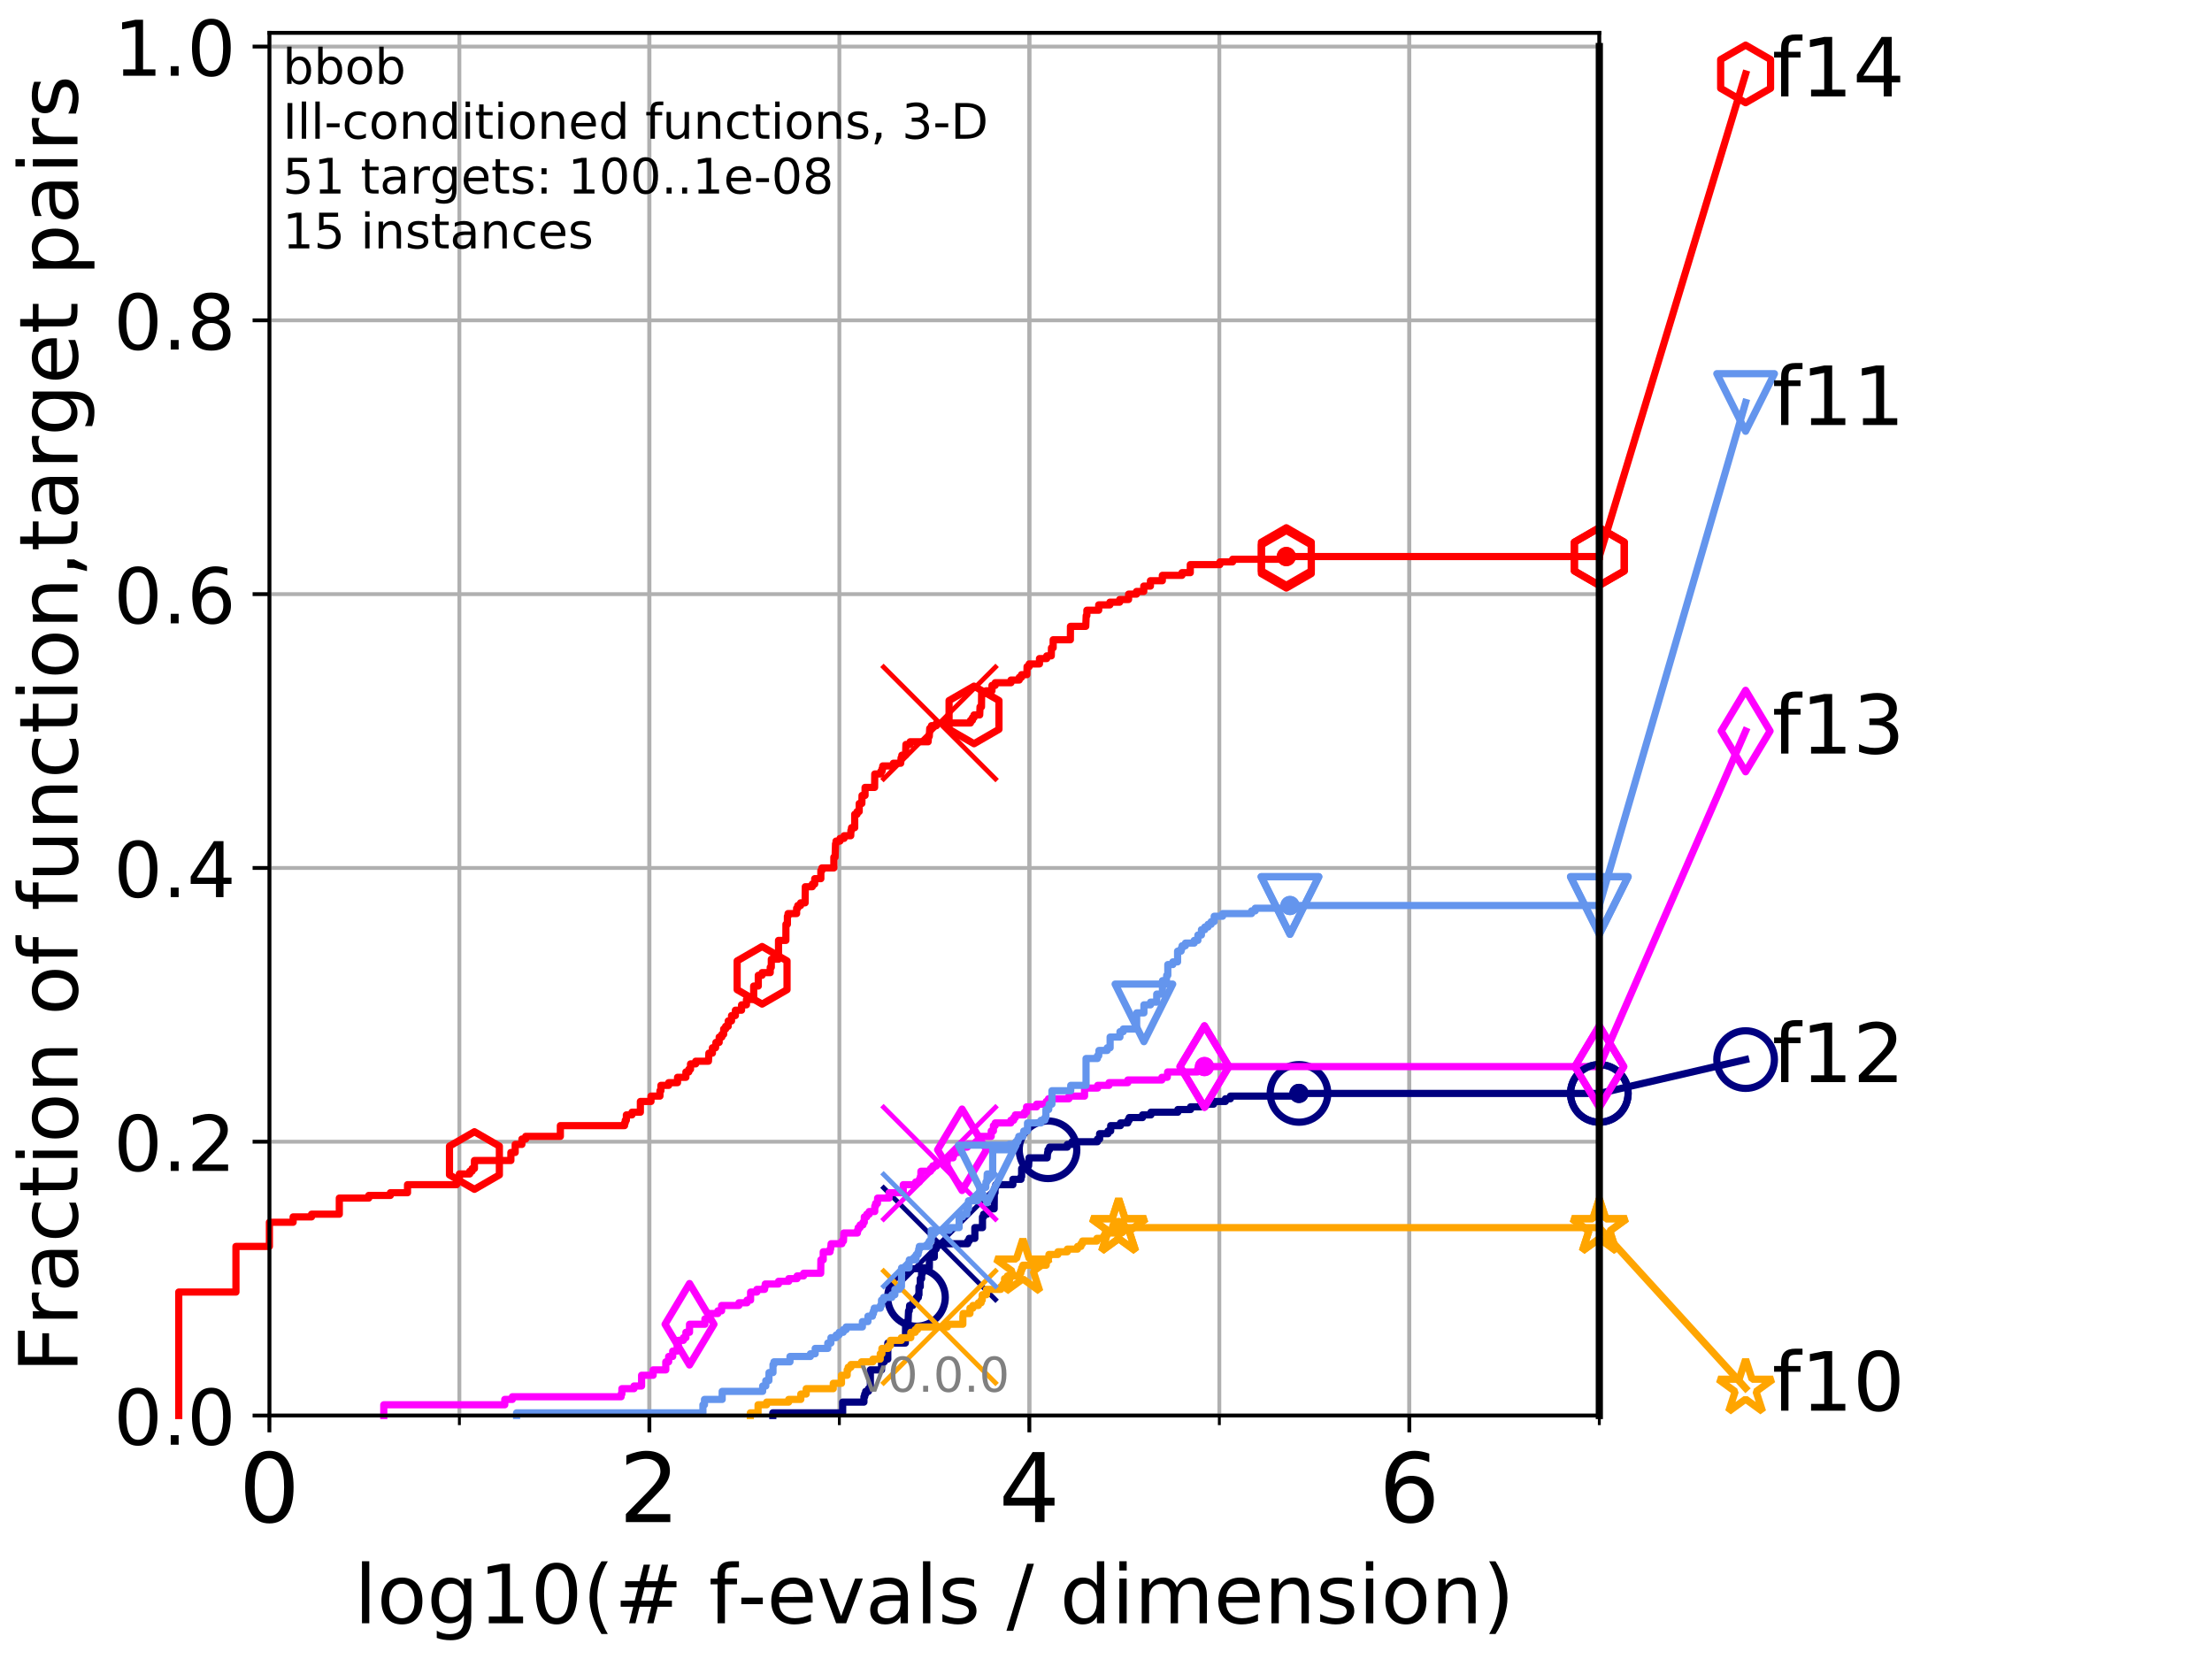 <?xml version="1.0" encoding="utf-8" standalone="no"?>
<!DOCTYPE svg PUBLIC "-//W3C//DTD SVG 1.1//EN"
  "http://www.w3.org/Graphics/SVG/1.1/DTD/svg11.dtd">
<!-- Created with matplotlib (http://matplotlib.org/) -->
<svg height="345.6pt" version="1.1" viewBox="0 0 460.8 345.6" width="460.8pt" xmlns="http://www.w3.org/2000/svg" xmlns:xlink="http://www.w3.org/1999/xlink">
 <defs>
  <style type="text/css">
*{stroke-linecap:butt;stroke-linejoin:round;}
  </style>
 </defs>
 <g id="figure_1">
  <g id="patch_1">
   <path d="M 0 345.6 
L 460.8 345.6 
L 460.8 0 
L 0 0 
z
" style="fill:#ffffff;"/>
  </g>
  <g id="axes_1">
   <g id="patch_2">
    <path d="M 56.12 294.88 
L 333.168 294.88 
L 333.168 6.845 
L 56.12 6.845 
z
" style="fill:#ffffff;"/>
   </g>
   <g id="matplotlib.axis_1">
    <g id="xtick_1">
     <g id="line2d_1">
      <path clip-path="url(#p91aa422866)" d="M 56.12 294.88 
L 56.12 6.845 
" style="fill:none;stroke:#b0b0b0;stroke-linecap:square;stroke-width:0.8;"/>
     </g>
     <g id="line2d_2">
      <defs>
       <path d="M 0 0 
L 0 3.5 
" id="m434cbb3082" style="stroke:#000000;stroke-width:0.8;"/>
      </defs>
      <g>
       <use style="stroke:#000000;stroke-width:0.8;" x="56.12" xlink:href="#m434cbb3082" y="294.88"/>
      </g>
     </g>
     <g id="text_1">
      <!-- 0 -->
      <defs>
       <path d="M 31.781 66.406 
Q 24.172 66.406 20.328 58.906 
Q 16.5 51.422 16.5 36.375 
Q 16.5 21.391 20.328 13.891 
Q 24.172 6.391 31.781 6.391 
Q 39.453 6.391 43.281 13.891 
Q 47.125 21.391 47.125 36.375 
Q 47.125 51.422 43.281 58.906 
Q 39.453 66.406 31.781 66.406 
z
M 31.781 74.219 
Q 44.047 74.219 50.516 64.516 
Q 56.984 54.828 56.984 36.375 
Q 56.984 17.969 50.516 8.266 
Q 44.047 -1.422 31.781 -1.422 
Q 19.531 -1.422 13.062 8.266 
Q 6.594 17.969 6.594 36.375 
Q 6.594 54.828 13.062 64.516 
Q 19.531 74.219 31.781 74.219 
z
" id="DejaVuSans-30"/>
      </defs>
      <g transform="translate(49.758 317.077)scale(0.2 -0.2)">
       <use xlink:href="#DejaVuSans-30"/>
      </g>
     </g>
    </g>
    <g id="xtick_2">
     <g id="line2d_3">
      <path clip-path="url(#p91aa422866)" d="M 135.277 294.88 
L 135.277 6.845 
" style="fill:none;stroke:#b0b0b0;stroke-linecap:square;stroke-width:0.8;"/>
     </g>
     <g id="line2d_4">
      <g>
       <use style="stroke:#000000;stroke-width:0.8;" x="135.277" xlink:href="#m434cbb3082" y="294.88"/>
      </g>
     </g>
     <g id="text_2">
      <!-- 2 -->
      <defs>
       <path d="M 19.188 8.297 
L 53.609 8.297 
L 53.609 0 
L 7.328 0 
L 7.328 8.297 
Q 12.938 14.109 22.625 23.891 
Q 32.328 33.688 34.812 36.531 
Q 39.547 41.844 41.422 45.531 
Q 43.312 49.219 43.312 52.781 
Q 43.312 58.594 39.234 62.25 
Q 35.156 65.922 28.609 65.922 
Q 23.969 65.922 18.812 64.312 
Q 13.672 62.703 7.812 59.422 
L 7.812 69.391 
Q 13.766 71.781 18.938 73 
Q 24.125 74.219 28.422 74.219 
Q 39.75 74.219 46.484 68.547 
Q 53.219 62.891 53.219 53.422 
Q 53.219 48.922 51.531 44.891 
Q 49.859 40.875 45.406 35.406 
Q 44.188 33.984 37.641 27.219 
Q 31.109 20.453 19.188 8.297 
z
" id="DejaVuSans-32"/>
      </defs>
      <g transform="translate(128.914 317.077)scale(0.2 -0.2)">
       <use xlink:href="#DejaVuSans-32"/>
      </g>
     </g>
    </g>
    <g id="xtick_3">
     <g id="line2d_5">
      <path clip-path="url(#p91aa422866)" d="M 214.433 294.88 
L 214.433 6.845 
" style="fill:none;stroke:#b0b0b0;stroke-linecap:square;stroke-width:0.8;"/>
     </g>
     <g id="line2d_6">
      <g>
       <use style="stroke:#000000;stroke-width:0.8;" x="214.433" xlink:href="#m434cbb3082" y="294.88"/>
      </g>
     </g>
     <g id="text_3">
      <!-- 4 -->
      <defs>
       <path d="M 37.797 64.312 
L 12.891 25.391 
L 37.797 25.391 
z
M 35.203 72.906 
L 47.609 72.906 
L 47.609 25.391 
L 58.016 25.391 
L 58.016 17.188 
L 47.609 17.188 
L 47.609 0 
L 37.797 0 
L 37.797 17.188 
L 4.891 17.188 
L 4.891 26.703 
z
" id="DejaVuSans-34"/>
      </defs>
      <g transform="translate(208.071 317.077)scale(0.2 -0.2)">
       <use xlink:href="#DejaVuSans-34"/>
      </g>
     </g>
    </g>
    <g id="xtick_4">
     <g id="line2d_7">
      <path clip-path="url(#p91aa422866)" d="M 293.59 294.88 
L 293.59 6.845 
" style="fill:none;stroke:#b0b0b0;stroke-linecap:square;stroke-width:0.8;"/>
     </g>
     <g id="line2d_8">
      <g>
       <use style="stroke:#000000;stroke-width:0.8;" x="293.59" xlink:href="#m434cbb3082" y="294.88"/>
      </g>
     </g>
     <g id="text_4">
      <!-- 6 -->
      <defs>
       <path d="M 33.016 40.375 
Q 26.375 40.375 22.484 35.828 
Q 18.609 31.297 18.609 23.391 
Q 18.609 15.531 22.484 10.953 
Q 26.375 6.391 33.016 6.391 
Q 39.656 6.391 43.531 10.953 
Q 47.406 15.531 47.406 23.391 
Q 47.406 31.297 43.531 35.828 
Q 39.656 40.375 33.016 40.375 
z
M 52.594 71.297 
L 52.594 62.312 
Q 48.875 64.062 45.094 64.984 
Q 41.312 65.922 37.594 65.922 
Q 27.828 65.922 22.672 59.328 
Q 17.531 52.734 16.797 39.406 
Q 19.672 43.656 24.016 45.922 
Q 28.375 48.188 33.594 48.188 
Q 44.578 48.188 50.953 41.516 
Q 57.328 34.859 57.328 23.391 
Q 57.328 12.156 50.688 5.359 
Q 44.047 -1.422 33.016 -1.422 
Q 20.359 -1.422 13.672 8.266 
Q 6.984 17.969 6.984 36.375 
Q 6.984 53.656 15.188 63.938 
Q 23.391 74.219 37.203 74.219 
Q 40.922 74.219 44.703 73.484 
Q 48.484 72.75 52.594 71.297 
z
" id="DejaVuSans-36"/>
      </defs>
      <g transform="translate(287.227 317.077)scale(0.2 -0.2)">
       <use xlink:href="#DejaVuSans-36"/>
      </g>
     </g>
    </g>
    <g id="xtick_5">
     <g id="line2d_9">
      <path clip-path="url(#p91aa422866)" d="M 56.12 294.88 
L 56.12 6.845 
" style="fill:none;stroke:#b0b0b0;stroke-linecap:square;stroke-width:0.8;"/>
     </g>
     <g id="line2d_10">
      <defs>
       <path d="M 0 0 
L 0 2 
" id="mb95d48ceed" style="stroke:#000000;stroke-width:0.6;"/>
      </defs>
      <g>
       <use style="stroke:#000000;stroke-width:0.6;" x="56.12" xlink:href="#mb95d48ceed" y="294.88"/>
      </g>
     </g>
    </g>
    <g id="xtick_6">
     <g id="line2d_11">
      <path clip-path="url(#p91aa422866)" d="M 95.698 294.88 
L 95.698 6.845 
" style="fill:none;stroke:#b0b0b0;stroke-linecap:square;stroke-width:0.8;"/>
     </g>
     <g id="line2d_12">
      <g>
       <use style="stroke:#000000;stroke-width:0.6;" x="95.698" xlink:href="#mb95d48ceed" y="294.88"/>
      </g>
     </g>
    </g>
    <g id="xtick_7">
     <g id="line2d_13">
      <path clip-path="url(#p91aa422866)" d="M 135.277 294.88 
L 135.277 6.845 
" style="fill:none;stroke:#b0b0b0;stroke-linecap:square;stroke-width:0.8;"/>
     </g>
     <g id="line2d_14">
      <g>
       <use style="stroke:#000000;stroke-width:0.6;" x="135.277" xlink:href="#mb95d48ceed" y="294.88"/>
      </g>
     </g>
    </g>
    <g id="xtick_8">
     <g id="line2d_15">
      <path clip-path="url(#p91aa422866)" d="M 174.855 294.88 
L 174.855 6.845 
" style="fill:none;stroke:#b0b0b0;stroke-linecap:square;stroke-width:0.8;"/>
     </g>
     <g id="line2d_16">
      <g>
       <use style="stroke:#000000;stroke-width:0.6;" x="174.855" xlink:href="#mb95d48ceed" y="294.88"/>
      </g>
     </g>
    </g>
    <g id="xtick_9">
     <g id="line2d_17">
      <path clip-path="url(#p91aa422866)" d="M 214.433 294.88 
L 214.433 6.845 
" style="fill:none;stroke:#b0b0b0;stroke-linecap:square;stroke-width:0.8;"/>
     </g>
     <g id="line2d_18">
      <g>
       <use style="stroke:#000000;stroke-width:0.6;" x="214.433" xlink:href="#mb95d48ceed" y="294.88"/>
      </g>
     </g>
    </g>
    <g id="xtick_10">
     <g id="line2d_19">
      <path clip-path="url(#p91aa422866)" d="M 254.011 294.88 
L 254.011 6.845 
" style="fill:none;stroke:#b0b0b0;stroke-linecap:square;stroke-width:0.8;"/>
     </g>
     <g id="line2d_20">
      <g>
       <use style="stroke:#000000;stroke-width:0.6;" x="254.011" xlink:href="#mb95d48ceed" y="294.88"/>
      </g>
     </g>
    </g>
    <g id="xtick_11">
     <g id="line2d_21">
      <path clip-path="url(#p91aa422866)" d="M 293.59 294.88 
L 293.59 6.845 
" style="fill:none;stroke:#b0b0b0;stroke-linecap:square;stroke-width:0.8;"/>
     </g>
     <g id="line2d_22">
      <g>
       <use style="stroke:#000000;stroke-width:0.6;" x="293.59" xlink:href="#mb95d48ceed" y="294.88"/>
      </g>
     </g>
    </g>
    <g id="xtick_12">
     <g id="line2d_23">
      <path clip-path="url(#p91aa422866)" d="M 333.168 294.88 
L 333.168 6.845 
" style="fill:none;stroke:#b0b0b0;stroke-linecap:square;stroke-width:0.8;"/>
     </g>
     <g id="line2d_24">
      <g>
       <use style="stroke:#000000;stroke-width:0.6;" x="333.168" xlink:href="#mb95d48ceed" y="294.88"/>
      </g>
     </g>
    </g>
    <g id="text_5">
     <!-- log10(# f-evals / dimension) -->
     <defs>
      <path d="M 9.422 75.984 
L 18.406 75.984 
L 18.406 0 
L 9.422 0 
z
" id="DejaVuSans-6c"/>
      <path d="M 30.609 48.391 
Q 23.391 48.391 19.188 42.75 
Q 14.984 37.109 14.984 27.297 
Q 14.984 17.484 19.156 11.844 
Q 23.344 6.203 30.609 6.203 
Q 37.797 6.203 41.984 11.859 
Q 46.188 17.531 46.188 27.297 
Q 46.188 37.016 41.984 42.703 
Q 37.797 48.391 30.609 48.391 
z
M 30.609 56 
Q 42.328 56 49.016 48.375 
Q 55.719 40.766 55.719 27.297 
Q 55.719 13.875 49.016 6.219 
Q 42.328 -1.422 30.609 -1.422 
Q 18.844 -1.422 12.172 6.219 
Q 5.516 13.875 5.516 27.297 
Q 5.516 40.766 12.172 48.375 
Q 18.844 56 30.609 56 
z
" id="DejaVuSans-6f"/>
      <path d="M 45.406 27.984 
Q 45.406 37.75 41.375 43.109 
Q 37.359 48.484 30.078 48.484 
Q 22.859 48.484 18.828 43.109 
Q 14.797 37.75 14.797 27.984 
Q 14.797 18.266 18.828 12.891 
Q 22.859 7.516 30.078 7.516 
Q 37.359 7.516 41.375 12.891 
Q 45.406 18.266 45.406 27.984 
z
M 54.391 6.781 
Q 54.391 -7.172 48.188 -13.984 
Q 42 -20.797 29.203 -20.797 
Q 24.469 -20.797 20.266 -20.094 
Q 16.062 -19.391 12.109 -17.922 
L 12.109 -9.188 
Q 16.062 -11.328 19.922 -12.344 
Q 23.781 -13.375 27.781 -13.375 
Q 36.625 -13.375 41.016 -8.766 
Q 45.406 -4.156 45.406 5.172 
L 45.406 9.625 
Q 42.625 4.781 38.281 2.391 
Q 33.938 0 27.875 0 
Q 17.828 0 11.672 7.656 
Q 5.516 15.328 5.516 27.984 
Q 5.516 40.672 11.672 48.328 
Q 17.828 56 27.875 56 
Q 33.938 56 38.281 53.609 
Q 42.625 51.219 45.406 46.391 
L 45.406 54.688 
L 54.391 54.688 
z
" id="DejaVuSans-67"/>
      <path d="M 12.406 8.297 
L 28.516 8.297 
L 28.516 63.922 
L 10.984 60.406 
L 10.984 69.391 
L 28.422 72.906 
L 38.281 72.906 
L 38.281 8.297 
L 54.391 8.297 
L 54.391 0 
L 12.406 0 
z
" id="DejaVuSans-31"/>
      <path d="M 31 75.875 
Q 24.469 64.656 21.281 53.656 
Q 18.109 42.672 18.109 31.391 
Q 18.109 20.125 21.312 9.062 
Q 24.516 -2 31 -13.188 
L 23.188 -13.188 
Q 15.875 -1.703 12.234 9.375 
Q 8.594 20.453 8.594 31.391 
Q 8.594 42.281 12.203 53.312 
Q 15.828 64.359 23.188 75.875 
z
" id="DejaVuSans-28"/>
      <path d="M 51.125 44 
L 36.922 44 
L 32.812 27.688 
L 47.125 27.688 
z
M 43.797 71.781 
L 38.719 51.516 
L 52.984 51.516 
L 58.109 71.781 
L 65.922 71.781 
L 60.891 51.516 
L 76.125 51.516 
L 76.125 44 
L 58.984 44 
L 54.984 27.688 
L 70.516 27.688 
L 70.516 20.219 
L 53.078 20.219 
L 48 0 
L 40.188 0 
L 45.219 20.219 
L 30.906 20.219 
L 25.875 0 
L 18.016 0 
L 23.094 20.219 
L 7.719 20.219 
L 7.719 27.688 
L 24.906 27.688 
L 29 44 
L 13.281 44 
L 13.281 51.516 
L 30.906 51.516 
L 35.891 71.781 
z
" id="DejaVuSans-23"/>
      <path id="DejaVuSans-20"/>
      <path d="M 37.109 75.984 
L 37.109 68.5 
L 28.516 68.5 
Q 23.688 68.5 21.797 66.547 
Q 19.922 64.594 19.922 59.516 
L 19.922 54.688 
L 34.719 54.688 
L 34.719 47.703 
L 19.922 47.703 
L 19.922 0 
L 10.891 0 
L 10.891 47.703 
L 2.297 47.703 
L 2.297 54.688 
L 10.891 54.688 
L 10.891 58.5 
Q 10.891 67.625 15.141 71.797 
Q 19.391 75.984 28.609 75.984 
z
" id="DejaVuSans-66"/>
      <path d="M 4.891 31.391 
L 31.203 31.391 
L 31.203 23.391 
L 4.891 23.391 
z
" id="DejaVuSans-2d"/>
      <path d="M 56.203 29.594 
L 56.203 25.203 
L 14.891 25.203 
Q 15.484 15.922 20.484 11.062 
Q 25.484 6.203 34.422 6.203 
Q 39.594 6.203 44.453 7.469 
Q 49.312 8.734 54.109 11.281 
L 54.109 2.781 
Q 49.266 0.734 44.188 -0.344 
Q 39.109 -1.422 33.891 -1.422 
Q 20.797 -1.422 13.156 6.188 
Q 5.516 13.812 5.516 26.812 
Q 5.516 40.234 12.766 48.109 
Q 20.016 56 32.328 56 
Q 43.359 56 49.781 48.891 
Q 56.203 41.797 56.203 29.594 
z
M 47.219 32.234 
Q 47.125 39.594 43.094 43.984 
Q 39.062 48.391 32.422 48.391 
Q 24.906 48.391 20.391 44.141 
Q 15.875 39.891 15.188 32.172 
z
" id="DejaVuSans-65"/>
      <path d="M 2.984 54.688 
L 12.5 54.688 
L 29.594 8.797 
L 46.688 54.688 
L 56.203 54.688 
L 35.688 0 
L 23.484 0 
z
" id="DejaVuSans-76"/>
      <path d="M 34.281 27.484 
Q 23.391 27.484 19.188 25 
Q 14.984 22.516 14.984 16.5 
Q 14.984 11.719 18.141 8.906 
Q 21.297 6.109 26.703 6.109 
Q 34.188 6.109 38.703 11.406 
Q 43.219 16.703 43.219 25.484 
L 43.219 27.484 
z
M 52.203 31.203 
L 52.203 0 
L 43.219 0 
L 43.219 8.297 
Q 40.141 3.328 35.547 0.953 
Q 30.953 -1.422 24.312 -1.422 
Q 15.922 -1.422 10.953 3.297 
Q 6 8.016 6 15.922 
Q 6 25.141 12.172 29.828 
Q 18.359 34.516 30.609 34.516 
L 43.219 34.516 
L 43.219 35.406 
Q 43.219 41.609 39.141 45 
Q 35.062 48.391 27.688 48.391 
Q 23 48.391 18.547 47.266 
Q 14.109 46.141 10.016 43.891 
L 10.016 52.203 
Q 14.938 54.109 19.578 55.047 
Q 24.219 56 28.609 56 
Q 40.484 56 46.344 49.844 
Q 52.203 43.703 52.203 31.203 
z
" id="DejaVuSans-61"/>
      <path d="M 44.281 53.078 
L 44.281 44.578 
Q 40.484 46.531 36.375 47.5 
Q 32.281 48.484 27.875 48.484 
Q 21.188 48.484 17.844 46.438 
Q 14.5 44.391 14.5 40.281 
Q 14.5 37.156 16.891 35.375 
Q 19.281 33.594 26.516 31.984 
L 29.594 31.297 
Q 39.156 29.25 43.188 25.516 
Q 47.219 21.781 47.219 15.094 
Q 47.219 7.469 41.188 3.016 
Q 35.156 -1.422 24.609 -1.422 
Q 20.219 -1.422 15.453 -0.562 
Q 10.688 0.297 5.422 2 
L 5.422 11.281 
Q 10.406 8.688 15.234 7.391 
Q 20.062 6.109 24.812 6.109 
Q 31.156 6.109 34.562 8.281 
Q 37.984 10.453 37.984 14.406 
Q 37.984 18.062 35.516 20.016 
Q 33.062 21.969 24.703 23.781 
L 21.578 24.516 
Q 13.234 26.266 9.516 29.906 
Q 5.812 33.547 5.812 39.891 
Q 5.812 47.609 11.281 51.797 
Q 16.75 56 26.812 56 
Q 31.781 56 36.172 55.266 
Q 40.578 54.547 44.281 53.078 
z
" id="DejaVuSans-73"/>
      <path d="M 25.391 72.906 
L 33.688 72.906 
L 8.297 -9.281 
L 0 -9.281 
z
" id="DejaVuSans-2f"/>
      <path d="M 45.406 46.391 
L 45.406 75.984 
L 54.391 75.984 
L 54.391 0 
L 45.406 0 
L 45.406 8.203 
Q 42.578 3.328 38.25 0.953 
Q 33.938 -1.422 27.875 -1.422 
Q 17.969 -1.422 11.734 6.484 
Q 5.516 14.406 5.516 27.297 
Q 5.516 40.188 11.734 48.094 
Q 17.969 56 27.875 56 
Q 33.938 56 38.25 53.625 
Q 42.578 51.266 45.406 46.391 
z
M 14.797 27.297 
Q 14.797 17.391 18.875 11.75 
Q 22.953 6.109 30.078 6.109 
Q 37.203 6.109 41.297 11.75 
Q 45.406 17.391 45.406 27.297 
Q 45.406 37.203 41.297 42.844 
Q 37.203 48.484 30.078 48.484 
Q 22.953 48.484 18.875 42.844 
Q 14.797 37.203 14.797 27.297 
z
" id="DejaVuSans-64"/>
      <path d="M 9.422 54.688 
L 18.406 54.688 
L 18.406 0 
L 9.422 0 
z
M 9.422 75.984 
L 18.406 75.984 
L 18.406 64.594 
L 9.422 64.594 
z
" id="DejaVuSans-69"/>
      <path d="M 52 44.188 
Q 55.375 50.25 60.062 53.125 
Q 64.75 56 71.094 56 
Q 79.641 56 84.281 50.016 
Q 88.922 44.047 88.922 33.016 
L 88.922 0 
L 79.891 0 
L 79.891 32.719 
Q 79.891 40.578 77.094 44.375 
Q 74.312 48.188 68.609 48.188 
Q 61.625 48.188 57.562 43.547 
Q 53.516 38.922 53.516 30.906 
L 53.516 0 
L 44.484 0 
L 44.484 32.719 
Q 44.484 40.625 41.703 44.406 
Q 38.922 48.188 33.109 48.188 
Q 26.219 48.188 22.156 43.531 
Q 18.109 38.875 18.109 30.906 
L 18.109 0 
L 9.078 0 
L 9.078 54.688 
L 18.109 54.688 
L 18.109 46.188 
Q 21.188 51.219 25.484 53.609 
Q 29.781 56 35.688 56 
Q 41.656 56 45.828 52.969 
Q 50 49.953 52 44.188 
z
" id="DejaVuSans-6d"/>
      <path d="M 54.891 33.016 
L 54.891 0 
L 45.906 0 
L 45.906 32.719 
Q 45.906 40.484 42.875 44.328 
Q 39.844 48.188 33.797 48.188 
Q 26.516 48.188 22.312 43.547 
Q 18.109 38.922 18.109 30.906 
L 18.109 0 
L 9.078 0 
L 9.078 54.688 
L 18.109 54.688 
L 18.109 46.188 
Q 21.344 51.125 25.703 53.562 
Q 30.078 56 35.797 56 
Q 45.219 56 50.047 50.172 
Q 54.891 44.344 54.891 33.016 
z
" id="DejaVuSans-6e"/>
      <path d="M 8.016 75.875 
L 15.828 75.875 
Q 23.141 64.359 26.781 53.312 
Q 30.422 42.281 30.422 31.391 
Q 30.422 20.453 26.781 9.375 
Q 23.141 -1.703 15.828 -13.188 
L 8.016 -13.188 
Q 14.5 -2 17.703 9.062 
Q 20.906 20.125 20.906 31.391 
Q 20.906 42.672 17.703 53.656 
Q 14.5 64.656 8.016 75.875 
z
" id="DejaVuSans-29"/>
     </defs>
     <g transform="translate(73.803 338.154)scale(0.17 -0.17)">
      <use xlink:href="#DejaVuSans-6c"/>
      <use x="27.783" xlink:href="#DejaVuSans-6f"/>
      <use x="88.965" xlink:href="#DejaVuSans-67"/>
      <use x="152.441" xlink:href="#DejaVuSans-31"/>
      <use x="216.064" xlink:href="#DejaVuSans-30"/>
      <use x="279.688" xlink:href="#DejaVuSans-28"/>
      <use x="318.701" xlink:href="#DejaVuSans-23"/>
      <use x="402.49" xlink:href="#DejaVuSans-20"/>
      <use x="434.277" xlink:href="#DejaVuSans-66"/>
      <use x="469.404" xlink:href="#DejaVuSans-2d"/>
      <use x="505.488" xlink:href="#DejaVuSans-65"/>
      <use x="567.012" xlink:href="#DejaVuSans-76"/>
      <use x="626.191" xlink:href="#DejaVuSans-61"/>
      <use x="687.471" xlink:href="#DejaVuSans-6c"/>
      <use x="715.254" xlink:href="#DejaVuSans-73"/>
      <use x="767.354" xlink:href="#DejaVuSans-20"/>
      <use x="799.141" xlink:href="#DejaVuSans-2f"/>
      <use x="832.832" xlink:href="#DejaVuSans-20"/>
      <use x="864.619" xlink:href="#DejaVuSans-64"/>
      <use x="928.096" xlink:href="#DejaVuSans-69"/>
      <use x="955.879" xlink:href="#DejaVuSans-6d"/>
      <use x="1053.291" xlink:href="#DejaVuSans-65"/>
      <use x="1114.814" xlink:href="#DejaVuSans-6e"/>
      <use x="1178.193" xlink:href="#DejaVuSans-73"/>
      <use x="1230.293" xlink:href="#DejaVuSans-69"/>
      <use x="1258.076" xlink:href="#DejaVuSans-6f"/>
      <use x="1319.258" xlink:href="#DejaVuSans-6e"/>
      <use x="1382.637" xlink:href="#DejaVuSans-29"/>
     </g>
    </g>
   </g>
   <g id="matplotlib.axis_2">
    <g id="ytick_1">
     <g id="line2d_25">
      <path clip-path="url(#p91aa422866)" d="M 56.12 294.88 
L 333.168 294.88 
" style="fill:none;stroke:#b0b0b0;stroke-linecap:square;stroke-width:0.8;"/>
     </g>
     <g id="line2d_26">
      <defs>
       <path d="M 0 0 
L -3.5 0 
" id="m7757e795bc" style="stroke:#000000;stroke-width:0.8;"/>
      </defs>
      <g>
       <use style="stroke:#000000;stroke-width:0.8;" x="56.12" xlink:href="#m7757e795bc" y="294.88"/>
      </g>
     </g>
     <g id="text_6">
      <!-- 0.0 -->
      <defs>
       <path d="M 10.688 12.406 
L 21 12.406 
L 21 0 
L 10.688 0 
z
" id="DejaVuSans-2e"/>
      </defs>
      <g transform="translate(23.675 300.959)scale(0.16 -0.16)">
       <use xlink:href="#DejaVuSans-30"/>
       <use x="63.623" xlink:href="#DejaVuSans-2e"/>
       <use x="95.41" xlink:href="#DejaVuSans-30"/>
      </g>
     </g>
    </g>
    <g id="ytick_2">
     <g id="line2d_27">
      <path clip-path="url(#p91aa422866)" d="M 56.12 237.843 
L 333.168 237.843 
" style="fill:none;stroke:#b0b0b0;stroke-linecap:square;stroke-width:0.8;"/>
     </g>
     <g id="line2d_28">
      <g>
       <use style="stroke:#000000;stroke-width:0.8;" x="56.12" xlink:href="#m7757e795bc" y="237.843"/>
      </g>
     </g>
     <g id="text_7">
      <!-- 0.2 -->
      <g transform="translate(23.675 243.922)scale(0.16 -0.16)">
       <use xlink:href="#DejaVuSans-30"/>
       <use x="63.623" xlink:href="#DejaVuSans-2e"/>
       <use x="95.41" xlink:href="#DejaVuSans-32"/>
      </g>
     </g>
    </g>
    <g id="ytick_3">
     <g id="line2d_29">
      <path clip-path="url(#p91aa422866)" d="M 56.12 180.807 
L 333.168 180.807 
" style="fill:none;stroke:#b0b0b0;stroke-linecap:square;stroke-width:0.8;"/>
     </g>
     <g id="line2d_30">
      <g>
       <use style="stroke:#000000;stroke-width:0.8;" x="56.12" xlink:href="#m7757e795bc" y="180.807"/>
      </g>
     </g>
     <g id="text_8">
      <!-- 0.4 -->
      <g transform="translate(23.675 186.886)scale(0.16 -0.16)">
       <use xlink:href="#DejaVuSans-30"/>
       <use x="63.623" xlink:href="#DejaVuSans-2e"/>
       <use x="95.41" xlink:href="#DejaVuSans-34"/>
      </g>
     </g>
    </g>
    <g id="ytick_4">
     <g id="line2d_31">
      <path clip-path="url(#p91aa422866)" d="M 56.12 123.77 
L 333.168 123.77 
" style="fill:none;stroke:#b0b0b0;stroke-linecap:square;stroke-width:0.8;"/>
     </g>
     <g id="line2d_32">
      <g>
       <use style="stroke:#000000;stroke-width:0.8;" x="56.12" xlink:href="#m7757e795bc" y="123.77"/>
      </g>
     </g>
     <g id="text_9">
      <!-- 0.6 -->
      <g transform="translate(23.675 129.849)scale(0.16 -0.16)">
       <use xlink:href="#DejaVuSans-30"/>
       <use x="63.623" xlink:href="#DejaVuSans-2e"/>
       <use x="95.41" xlink:href="#DejaVuSans-36"/>
      </g>
     </g>
    </g>
    <g id="ytick_5">
     <g id="line2d_33">
      <path clip-path="url(#p91aa422866)" d="M 56.12 66.734 
L 333.168 66.734 
" style="fill:none;stroke:#b0b0b0;stroke-linecap:square;stroke-width:0.8;"/>
     </g>
     <g id="line2d_34">
      <g>
       <use style="stroke:#000000;stroke-width:0.8;" x="56.12" xlink:href="#m7757e795bc" y="66.734"/>
      </g>
     </g>
     <g id="text_10">
      <!-- 0.8 -->
      <defs>
       <path d="M 31.781 34.625 
Q 24.75 34.625 20.719 30.859 
Q 16.703 27.094 16.703 20.516 
Q 16.703 13.922 20.719 10.156 
Q 24.75 6.391 31.781 6.391 
Q 38.812 6.391 42.859 10.172 
Q 46.922 13.969 46.922 20.516 
Q 46.922 27.094 42.891 30.859 
Q 38.875 34.625 31.781 34.625 
z
M 21.922 38.812 
Q 15.578 40.375 12.031 44.719 
Q 8.5 49.078 8.5 55.328 
Q 8.5 64.062 14.719 69.141 
Q 20.953 74.219 31.781 74.219 
Q 42.672 74.219 48.875 69.141 
Q 55.078 64.062 55.078 55.328 
Q 55.078 49.078 51.531 44.719 
Q 48 40.375 41.703 38.812 
Q 48.828 37.156 52.797 32.312 
Q 56.781 27.484 56.781 20.516 
Q 56.781 9.906 50.312 4.234 
Q 43.844 -1.422 31.781 -1.422 
Q 19.734 -1.422 13.25 4.234 
Q 6.781 9.906 6.781 20.516 
Q 6.781 27.484 10.781 32.312 
Q 14.797 37.156 21.922 38.812 
z
M 18.312 54.391 
Q 18.312 48.734 21.844 45.562 
Q 25.391 42.391 31.781 42.391 
Q 38.141 42.391 41.719 45.562 
Q 45.312 48.734 45.312 54.391 
Q 45.312 60.062 41.719 63.234 
Q 38.141 66.406 31.781 66.406 
Q 25.391 66.406 21.844 63.234 
Q 18.312 60.062 18.312 54.391 
z
" id="DejaVuSans-38"/>
      </defs>
      <g transform="translate(23.675 72.812)scale(0.16 -0.16)">
       <use xlink:href="#DejaVuSans-30"/>
       <use x="63.623" xlink:href="#DejaVuSans-2e"/>
       <use x="95.41" xlink:href="#DejaVuSans-38"/>
      </g>
     </g>
    </g>
    <g id="ytick_6">
     <g id="line2d_35">
      <path clip-path="url(#p91aa422866)" d="M 56.12 9.697 
L 333.168 9.697 
" style="fill:none;stroke:#b0b0b0;stroke-linecap:square;stroke-width:0.8;"/>
     </g>
     <g id="line2d_36">
      <g>
       <use style="stroke:#000000;stroke-width:0.8;" x="56.12" xlink:href="#m7757e795bc" y="9.697"/>
      </g>
     </g>
     <g id="text_11">
      <!-- 1.0 -->
      <g transform="translate(23.675 15.776)scale(0.16 -0.16)">
       <use xlink:href="#DejaVuSans-31"/>
       <use x="63.623" xlink:href="#DejaVuSans-2e"/>
       <use x="95.41" xlink:href="#DejaVuSans-30"/>
      </g>
     </g>
    </g>
    <g id="text_12">
     <!-- Fraction of function,target pairs -->
     <defs>
      <path d="M 9.812 72.906 
L 51.703 72.906 
L 51.703 64.594 
L 19.672 64.594 
L 19.672 43.109 
L 48.578 43.109 
L 48.578 34.812 
L 19.672 34.812 
L 19.672 0 
L 9.812 0 
z
" id="DejaVuSans-46"/>
      <path d="M 41.109 46.297 
Q 39.594 47.172 37.812 47.578 
Q 36.031 48 33.891 48 
Q 26.266 48 22.188 43.047 
Q 18.109 38.094 18.109 28.812 
L 18.109 0 
L 9.078 0 
L 9.078 54.688 
L 18.109 54.688 
L 18.109 46.188 
Q 20.953 51.172 25.484 53.578 
Q 30.031 56 36.531 56 
Q 37.453 56 38.578 55.875 
Q 39.703 55.766 41.062 55.516 
z
" id="DejaVuSans-72"/>
      <path d="M 48.781 52.594 
L 48.781 44.188 
Q 44.969 46.297 41.141 47.344 
Q 37.312 48.391 33.406 48.391 
Q 24.656 48.391 19.812 42.844 
Q 14.984 37.312 14.984 27.297 
Q 14.984 17.281 19.812 11.734 
Q 24.656 6.203 33.406 6.203 
Q 37.312 6.203 41.141 7.25 
Q 44.969 8.297 48.781 10.406 
L 48.781 2.094 
Q 45.016 0.344 40.984 -0.531 
Q 36.969 -1.422 32.422 -1.422 
Q 20.062 -1.422 12.781 6.344 
Q 5.516 14.109 5.516 27.297 
Q 5.516 40.672 12.859 48.328 
Q 20.219 56 33.016 56 
Q 37.156 56 41.109 55.141 
Q 45.062 54.297 48.781 52.594 
z
" id="DejaVuSans-63"/>
      <path d="M 18.312 70.219 
L 18.312 54.688 
L 36.812 54.688 
L 36.812 47.703 
L 18.312 47.703 
L 18.312 18.016 
Q 18.312 11.328 20.141 9.422 
Q 21.969 7.516 27.594 7.516 
L 36.812 7.516 
L 36.812 0 
L 27.594 0 
Q 17.188 0 13.234 3.875 
Q 9.281 7.766 9.281 18.016 
L 9.281 47.703 
L 2.688 47.703 
L 2.688 54.688 
L 9.281 54.688 
L 9.281 70.219 
z
" id="DejaVuSans-74"/>
      <path d="M 8.5 21.578 
L 8.5 54.688 
L 17.484 54.688 
L 17.484 21.922 
Q 17.484 14.156 20.5 10.266 
Q 23.531 6.391 29.594 6.391 
Q 36.859 6.391 41.078 11.031 
Q 45.312 15.672 45.312 23.688 
L 45.312 54.688 
L 54.297 54.688 
L 54.297 0 
L 45.312 0 
L 45.312 8.406 
Q 42.047 3.422 37.719 1 
Q 33.406 -1.422 27.688 -1.422 
Q 18.266 -1.422 13.375 4.438 
Q 8.5 10.297 8.5 21.578 
z
M 31.109 56 
z
" id="DejaVuSans-75"/>
      <path d="M 11.719 12.406 
L 22.016 12.406 
L 22.016 4 
L 14.016 -11.625 
L 7.719 -11.625 
L 11.719 4 
z
" id="DejaVuSans-2c"/>
      <path d="M 18.109 8.203 
L 18.109 -20.797 
L 9.078 -20.797 
L 9.078 54.688 
L 18.109 54.688 
L 18.109 46.391 
Q 20.953 51.266 25.266 53.625 
Q 29.594 56 35.594 56 
Q 45.562 56 51.781 48.094 
Q 58.016 40.188 58.016 27.297 
Q 58.016 14.406 51.781 6.484 
Q 45.562 -1.422 35.594 -1.422 
Q 29.594 -1.422 25.266 0.953 
Q 20.953 3.328 18.109 8.203 
z
M 48.688 27.297 
Q 48.688 37.203 44.609 42.844 
Q 40.531 48.484 33.406 48.484 
Q 26.266 48.484 22.188 42.844 
Q 18.109 37.203 18.109 27.297 
Q 18.109 17.391 22.188 11.75 
Q 26.266 6.109 33.406 6.109 
Q 40.531 6.109 44.609 11.75 
Q 48.688 17.391 48.688 27.297 
z
" id="DejaVuSans-70"/>
     </defs>
     <g transform="translate(16.14 286.002)rotate(-90)scale(0.17 -0.17)">
      <use xlink:href="#DejaVuSans-46"/>
      <use x="57.41" xlink:href="#DejaVuSans-72"/>
      <use x="98.523" xlink:href="#DejaVuSans-61"/>
      <use x="159.803" xlink:href="#DejaVuSans-63"/>
      <use x="214.783" xlink:href="#DejaVuSans-74"/>
      <use x="253.992" xlink:href="#DejaVuSans-69"/>
      <use x="281.775" xlink:href="#DejaVuSans-6f"/>
      <use x="342.957" xlink:href="#DejaVuSans-6e"/>
      <use x="406.336" xlink:href="#DejaVuSans-20"/>
      <use x="438.123" xlink:href="#DejaVuSans-6f"/>
      <use x="499.305" xlink:href="#DejaVuSans-66"/>
      <use x="534.51" xlink:href="#DejaVuSans-20"/>
      <use x="566.297" xlink:href="#DejaVuSans-66"/>
      <use x="601.502" xlink:href="#DejaVuSans-75"/>
      <use x="664.881" xlink:href="#DejaVuSans-6e"/>
      <use x="728.26" xlink:href="#DejaVuSans-63"/>
      <use x="783.24" xlink:href="#DejaVuSans-74"/>
      <use x="822.449" xlink:href="#DejaVuSans-69"/>
      <use x="850.232" xlink:href="#DejaVuSans-6f"/>
      <use x="911.414" xlink:href="#DejaVuSans-6e"/>
      <use x="974.793" xlink:href="#DejaVuSans-2c"/>
      <use x="1006.58" xlink:href="#DejaVuSans-74"/>
      <use x="1045.789" xlink:href="#DejaVuSans-61"/>
      <use x="1107.068" xlink:href="#DejaVuSans-72"/>
      <use x="1148.166" xlink:href="#DejaVuSans-67"/>
      <use x="1211.643" xlink:href="#DejaVuSans-65"/>
      <use x="1273.166" xlink:href="#DejaVuSans-74"/>
      <use x="1312.375" xlink:href="#DejaVuSans-20"/>
      <use x="1344.162" xlink:href="#DejaVuSans-70"/>
      <use x="1407.639" xlink:href="#DejaVuSans-61"/>
      <use x="1468.918" xlink:href="#DejaVuSans-69"/>
      <use x="1496.701" xlink:href="#DejaVuSans-72"/>
      <use x="1537.814" xlink:href="#DejaVuSans-73"/>
     </g>
    </g>
   </g>
   <g id="line2d_37">
    <defs>
     <path d="M 0 1.5 
C 0.398 1.5 0.779 1.342 1.061 1.061 
C 1.342 0.779 1.5 0.398 1.5 0 
C 1.5 -0.398 1.342 -0.779 1.061 -1.061 
C 0.779 -1.342 0.398 -1.5 0 -1.5 
C -0.398 -1.5 -0.779 -1.342 -1.061 -1.061 
C -1.342 -0.779 -1.5 -0.398 -1.5 0 
C -1.5 0.398 -1.342 0.779 -1.061 1.061 
C -0.779 1.342 -0.398 1.5 0 1.5 
z
" id="mb132393e02" style="stroke:#000080;"/>
    </defs>
    <g>
     <use style="fill:#000080;stroke:#000080;" x="270.599" xlink:href="#mb132393e02" y="227.778"/>
     <use style="fill:#000080;stroke:#000080;" x="270.599" xlink:href="#mb132393e02" y="227.778"/>
    </g>
   </g>
   <g id="line2d_38">
    <path d="M 160.989 294.88 
L 160.989 294.321 
L 175.54 294.321 
L 175.54 292.084 
L 179.971 292.084 
L 179.971 290.966 
L 180.132 290.966 
L 180.132 290.407 
L 180.333 290.407 
L 180.333 289.847 
L 180.922 289.847 
L 180.922 289.288 
L 181.313 289.288 
L 181.313 285.374 
L 183.646 285.374 
L 183.646 283.696 
L 184.227 283.696 
L 184.227 283.137 
L 184.945 283.137 
L 184.945 279.782 
L 188.602 279.782 
L 188.661 275.868 
L 188.91 275.868 
L 188.91 275.309 
L 189.166 275.309 
L 189.271 273.072 
L 189.414 273.072 
L 189.492 271.954 
L 190.157 271.954 
L 190.157 271.394 
L 190.409 271.394 
L 190.409 270.835 
L 190.92 270.835 
L 190.92 270.276 
L 191.312 270.276 
L 191.312 269.717 
L 191.437 269.717 
L 191.443 268.039 
L 191.71 268.039 
L 191.71 266.362 
L 191.983 266.362 
L 191.983 265.243 
L 192.184 265.243 
L 192.184 264.125 
L 193.599 264.125 
L 193.618 261.888 
L 194.635 261.888 
L 194.635 260.211 
L 195.01 260.211 
L 195.01 259.652 
L 195.328 259.652 
L 195.328 259.092 
L 201.589 259.092 
L 201.589 258.533 
L 201.899 258.533 
L 201.899 257.974 
L 203.079 257.974 
L 203.079 255.737 
L 204.669 255.737 
L 204.669 253.501 
L 204.894 253.501 
L 204.894 252.941 
L 205.627 252.941 
L 205.627 251.823 
L 207.102 251.823 
L 207.137 248.468 
L 207.284 248.468 
L 207.284 247.35 
L 207.441 247.35 
L 207.441 246.79 
L 211.001 246.79 
L 211.001 245.672 
L 212.686 245.672 
L 212.686 245.113 
L 212.827 245.113 
L 212.827 243.435 
L 213.37 243.435 
L 213.37 242.876 
L 214.274 242.876 
L 214.372 241.199 
L 218.15 241.199 
L 218.234 240.08 
L 218.319 240.08 
L 218.319 239.521 
L 218.632 239.521 
L 218.632 238.962 
L 222.341 238.962 
L 222.341 238.403 
L 223.308 238.403 
L 223.308 237.843 
L 228.619 237.843 
L 228.619 237.284 
L 229.07 237.284 
L 229.07 236.166 
L 230.819 236.166 
L 230.819 235.607 
L 231.378 235.607 
L 231.378 234.488 
L 233.412 234.488 
L 233.412 233.929 
L 234.939 233.929 
L 234.939 233.37 
L 235.231 233.37 
L 235.231 232.811 
L 238.007 232.811 
L 238.007 232.252 
L 239.756 232.252 
L 239.756 231.692 
L 245.365 231.692 
L 245.365 231.133 
L 248.02 231.133 
L 248.02 230.574 
L 251.022 230.574 
L 251.022 230.015 
L 252.816 230.015 
L 252.816 229.456 
L 255.272 229.456 
L 255.272 228.896 
L 256.315 228.896 
L 256.315 228.337 
L 270.599 228.337 
L 270.599 227.778 
L 333.168 227.778 
L 333.168 227.778 
" style="fill:none;stroke:#000080;stroke-linecap:square;stroke-width:1.5;"/>
   </g>
   <g id="line2d_39">
    <defs>
     <path d="M 0 6 
C 1.591 6 3.117 5.368 4.243 4.243 
C 5.368 3.117 6 1.591 6 0 
C 6 -1.591 5.368 -3.117 4.243 -4.243 
C 3.117 -5.368 1.591 -6 0 -6 
C -1.591 -6 -3.117 -5.368 -4.243 -4.243 
C -5.368 -3.117 -6 -1.591 -6 0 
C -6 1.591 -5.368 3.117 -4.243 4.243 
C -3.117 5.368 -1.591 6 0 6 
z
" id="m5f68ee3570" style="stroke:#000080;stroke-width:1.5;"/>
    </defs>
    <g>
     <use style="fill-opacity:0;stroke:#000080;stroke-width:1.5;" x="190.92" xlink:href="#m5f68ee3570" y="270.276"/>
     <use style="fill-opacity:0;stroke:#000080;stroke-width:1.5;" x="218.319" xlink:href="#m5f68ee3570" y="239.521"/>
     <use style="fill-opacity:0;stroke:#000080;stroke-width:1.5;" x="270.599" xlink:href="#m5f68ee3570" y="227.778"/>
     <use style="fill-opacity:0;stroke:#000080;stroke-width:1.5;" x="333.168" xlink:href="#m5f68ee3570" y="227.778"/>
    </g>
   </g>
   <g id="line2d_40">
    <path style="fill:none;stroke:#000080;stroke-linecap:square;stroke-width:1.5;"/>
    <g/>
   </g>
   <g id="line2d_41">
    <path clip-path="url(#p91aa422866)" d="M 195.722 259.092 
" style="fill:none;stroke:#000080;stroke-linecap:square;stroke-width:1.5;"/>
    <defs>
     <path d="M -12 12 
L 12 -12 
M -12 -12 
L 12 12 
" id="md062b714a1" style="stroke:#000080;"/>
    </defs>
    <g clip-path="url(#p91aa422866)">
     <use style="fill:#000080;stroke:#000080;" x="195.722" xlink:href="#md062b714a1" y="259.092"/>
    </g>
   </g>
   <g id="line2d_42">
    <defs>
     <path d="M 0 1.5 
C 0.398 1.5 0.779 1.342 1.061 1.061 
C 1.342 0.779 1.5 0.398 1.5 0 
C 1.5 -0.398 1.342 -0.779 1.061 -1.061 
C 0.779 -1.342 0.398 -1.5 0 -1.5 
C -0.398 -1.5 -0.779 -1.342 -1.061 -1.061 
C -1.342 -0.779 -1.5 -0.398 -1.5 0 
C -1.5 0.398 -1.342 0.779 -1.061 1.061 
C -0.779 1.342 -0.398 1.5 0 1.5 
z
" id="m996f027717" style="stroke:#ff00ff;"/>
    </defs>
    <g>
     <use style="fill:#ff00ff;stroke:#ff00ff;" x="250.911" xlink:href="#m996f027717" y="222.186"/>
     <use style="fill:#ff00ff;stroke:#ff00ff;" x="250.911" xlink:href="#m996f027717" y="222.186"/>
    </g>
   </g>
   <g id="line2d_43">
    <path d="M 79.949 294.88 
L 79.949 292.643 
L 105.153 292.643 
L 105.153 291.525 
L 106.731 291.525 
L 106.731 290.966 
L 129.39 290.966 
L 129.39 290.407 
L 129.55 290.407 
L 129.55 289.288 
L 132.074 289.288 
L 132.074 288.729 
L 133.655 288.729 
L 133.655 286.492 
L 136.061 286.492 
L 136.061 285.374 
L 138.695 285.374 
L 138.695 283.696 
L 139.294 283.696 
L 139.294 282.578 
L 140.135 282.578 
L 140.135 281.46 
L 141.06 281.46 
L 141.06 280.341 
L 141.304 280.341 
L 141.304 279.223 
L 142.36 279.223 
L 142.36 278.664 
L 142.883 278.664 
L 142.883 277.545 
L 143.639 277.545 
L 143.639 275.868 
L 146.844 275.868 
L 146.844 274.749 
L 147.727 274.749 
L 147.727 273.631 
L 149.543 273.631 
L 149.543 273.072 
L 150.325 273.072 
L 150.325 271.954 
L 153.929 271.954 
L 153.929 271.394 
L 155.624 271.394 
L 155.624 270.835 
L 156.362 270.835 
L 156.362 269.158 
L 157.672 269.158 
L 157.672 268.598 
L 159.276 268.598 
L 159.276 268.039 
L 159.417 268.039 
L 159.417 267.48 
L 162.179 267.48 
L 162.179 266.921 
L 164.316 266.921 
L 164.316 266.362 
L 166.046 266.362 
L 166.046 265.803 
L 167.406 265.803 
L 167.406 265.243 
L 170.969 265.243 
L 171.005 262.447 
L 171.493 262.447 
L 171.493 260.77 
L 172.916 260.77 
L 172.916 260.211 
L 173.037 260.211 
L 173.133 259.092 
L 175.385 259.092 
L 175.385 258.533 
L 175.71 258.533 
L 175.786 256.856 
L 178.621 256.856 
L 178.621 256.296 
L 178.773 256.296 
L 178.773 255.737 
L 179.174 255.737 
L 179.174 255.178 
L 179.77 255.178 
L 179.77 254.619 
L 180.051 254.619 
L 180.051 253.501 
L 180.556 253.501 
L 180.556 252.941 
L 181.067 252.941 
L 181.067 252.382 
L 182.228 252.382 
L 182.228 251.264 
L 182.399 251.264 
L 182.399 250.705 
L 182.783 250.705 
L 182.819 249.586 
L 185.205 249.586 
L 185.205 248.468 
L 188.163 248.468 
L 188.163 246.79 
L 190.742 246.79 
L 190.742 246.231 
L 191.511 246.231 
L 191.511 245.672 
L 191.727 245.672 
L 191.727 245.113 
L 191.842 245.113 
L 191.842 243.994 
L 193.843 243.994 
L 193.843 243.435 
L 194.313 243.435 
L 194.313 242.876 
L 195.077 242.876 
L 195.077 242.317 
L 197.314 242.317 
L 197.38 241.199 
L 198.537 241.199 
L 198.537 240.639 
L 198.749 240.639 
L 198.749 240.08 
L 199.767 240.08 
L 199.767 239.521 
L 200.41 239.521 
L 200.41 238.962 
L 201.528 238.962 
L 201.528 238.403 
L 203.301 238.403 
L 203.301 237.843 
L 203.761 237.843 
L 203.761 237.284 
L 204.269 237.284 
L 204.269 236.725 
L 206.491 236.725 
L 206.491 235.607 
L 206.946 235.607 
L 206.946 234.488 
L 207.317 234.488 
L 207.317 233.929 
L 210.57 233.929 
L 210.57 233.37 
L 211.167 233.37 
L 211.167 232.811 
L 211.516 232.811 
L 211.516 232.252 
L 213.407 232.252 
L 213.407 231.692 
L 213.851 231.692 
L 213.851 230.574 
L 215.951 230.574 
L 215.951 230.015 
L 217.949 230.015 
L 217.949 229.456 
L 218.413 229.456 
L 218.413 228.896 
L 222.677 228.896 
L 222.677 228.337 
L 225.931 228.337 
L 225.931 226.66 
L 228.666 226.66 
L 228.666 226.101 
L 231.025 226.101 
L 231.025 225.541 
L 234.95 225.541 
L 234.95 224.982 
L 242.037 224.982 
L 242.037 224.423 
L 243.161 224.423 
L 243.24 223.305 
L 249.465 223.305 
L 249.465 222.745 
L 250.911 222.745 
L 250.911 222.186 
L 333.168 222.186 
L 333.168 222.186 
" style="fill:none;stroke:#ff00ff;stroke-linecap:square;stroke-width:1.5;"/>
   </g>
   <g id="line2d_44">
    <defs>
     <path d="M -0 8.485 
L 5.091 0 
L 0 -8.485 
L -5.091 -0 
z
" id="m583561e59f" style="stroke:#ff00ff;stroke-linejoin:miter;stroke-width:1.5;"/>
    </defs>
    <g>
     <use style="fill-opacity:0;stroke:#ff00ff;stroke-linejoin:miter;stroke-width:1.5;" x="143.639" xlink:href="#m583561e59f" y="275.868"/>
     <use style="fill-opacity:0;stroke:#ff00ff;stroke-linejoin:miter;stroke-width:1.5;" x="200.41" xlink:href="#m583561e59f" y="239.521"/>
     <use style="fill-opacity:0;stroke:#ff00ff;stroke-linejoin:miter;stroke-width:1.5;" x="250.911" xlink:href="#m583561e59f" y="222.186"/>
     <use style="fill-opacity:0;stroke:#ff00ff;stroke-linejoin:miter;stroke-width:1.5;" x="250.911" xlink:href="#m583561e59f" y="222.186"/>
     <use style="fill-opacity:0;stroke:#ff00ff;stroke-linejoin:miter;stroke-width:1.5;" x="333.168" xlink:href="#m583561e59f" y="222.186"/>
    </g>
   </g>
   <g id="line2d_45">
    <path style="fill:none;stroke:#ff00ff;stroke-linecap:square;stroke-width:1.5;"/>
    <g/>
   </g>
   <g id="line2d_46">
    <path clip-path="url(#p91aa422866)" d="M 195.722 242.317 
" style="fill:none;stroke:#ff00ff;stroke-linecap:square;stroke-width:1.5;"/>
    <defs>
     <path d="M -12 12 
L 12 -12 
M -12 -12 
L 12 12 
" id="m6920497daa" style="stroke:#ff00ff;"/>
    </defs>
    <g clip-path="url(#p91aa422866)">
     <use style="fill:#ff00ff;stroke:#ff00ff;" x="195.722" xlink:href="#m6920497daa" y="242.317"/>
    </g>
   </g>
   <g id="line2d_47">
    <defs>
     <path d="M 0 1.5 
C 0.398 1.5 0.779 1.342 1.061 1.061 
C 1.342 0.779 1.5 0.398 1.5 0 
C 1.5 -0.398 1.342 -0.779 1.061 -1.061 
C 0.779 -1.342 0.398 -1.5 0 -1.5 
C -0.398 -1.5 -0.779 -1.342 -1.061 -1.061 
C -1.342 -0.779 -1.5 -0.398 -1.5 0 
C -1.5 0.398 -1.342 0.779 -1.061 1.061 
C -0.779 1.342 -0.398 1.5 0 1.5 
z
" id="mfc4aa10f67" style="stroke:#ffa500;"/>
    </defs>
    <g>
     <use style="fill:#ffa500;stroke:#ffa500;" x="233.038" xlink:href="#mfc4aa10f67" y="255.737"/>
     <use style="fill:#ffa500;stroke:#ffa500;" x="233.038" xlink:href="#mfc4aa10f67" y="255.737"/>
    </g>
   </g>
   <g id="line2d_48">
    <path d="M 156.312 294.88 
L 156.312 294.321 
L 157.919 294.321 
L 157.919 292.643 
L 159.71 292.643 
L 159.71 292.084 
L 164.295 292.084 
L 164.295 291.525 
L 166.822 291.525 
L 166.822 290.407 
L 167.946 290.407 
L 167.946 289.288 
L 173.583 289.288 
L 173.583 288.17 
L 175.296 288.17 
L 175.296 286.492 
L 176.483 286.492 
L 176.483 285.374 
L 176.695 285.374 
L 176.695 284.815 
L 177.267 284.815 
L 177.267 284.256 
L 179.47 284.256 
L 179.47 283.696 
L 181.84 283.696 
L 181.84 283.137 
L 183.368 283.137 
L 183.368 282.019 
L 183.718 282.019 
L 183.718 280.9 
L 185.022 280.9 
L 185.022 280.341 
L 185.482 280.341 
L 185.482 279.223 
L 187.765 279.223 
L 187.765 278.664 
L 189.737 278.664 
L 189.737 277.545 
L 190.657 277.545 
L 190.657 276.986 
L 191.153 276.986 
L 191.153 276.427 
L 197.376 276.427 
L 197.376 275.868 
L 200.579 275.868 
L 200.579 274.19 
L 200.631 274.19 
L 200.631 273.631 
L 202.06 273.631 
L 202.06 272.513 
L 202.662 272.513 
L 202.662 271.954 
L 203.819 271.954 
L 203.819 271.394 
L 204.389 271.394 
L 204.389 270.835 
L 204.614 270.835 
L 204.614 269.717 
L 205.503 269.717 
L 205.503 268.598 
L 208.483 268.598 
L 208.483 268.039 
L 208.928 268.039 
L 208.928 267.48 
L 209.265 267.48 
L 209.265 266.362 
L 209.857 266.362 
L 209.857 265.803 
L 212.428 265.803 
L 212.428 265.243 
L 212.651 265.243 
L 212.651 264.684 
L 212.833 264.684 
L 212.833 264.125 
L 213.078 264.125 
L 213.078 263.566 
L 217.943 263.566 
L 217.943 262.447 
L 218.374 262.447 
L 218.374 261.888 
L 218.517 261.888 
L 218.517 261.329 
L 220.384 261.329 
L 220.384 260.77 
L 222.345 260.77 
L 222.345 260.211 
L 224.474 260.211 
L 224.474 259.652 
L 225.184 259.652 
L 225.184 259.092 
L 225.504 259.092 
L 225.504 258.533 
L 228.507 258.533 
L 228.507 257.974 
L 229.953 257.974 
L 229.953 257.415 
L 230.231 257.415 
L 230.231 256.856 
L 232.153 256.856 
L 232.153 256.296 
L 233.038 256.296 
L 233.038 255.737 
L 333.168 255.737 
" style="fill:none;stroke:#ffa500;stroke-linecap:square;stroke-width:1.5;"/>
   </g>
   <g id="line2d_49">
    <defs>
     <path d="M 0 -6 
L -1.347 -1.854 
L -5.706 -1.854 
L -2.18 0.708 
L -3.527 4.854 
L -0 2.292 
L 3.527 4.854 
L 2.18 0.708 
L 5.706 -1.854 
L 1.347 -1.854 
z
" id="m9c8ae3fd9a" style="stroke:#ffa500;stroke-linejoin:bevel;stroke-width:1.5;"/>
    </defs>
    <g>
     <use style="fill-opacity:0;stroke:#ffa500;stroke-linejoin:bevel;stroke-width:1.5;" x="213.078" xlink:href="#m9c8ae3fd9a" y="264.125"/>
     <use style="fill-opacity:0;stroke:#ffa500;stroke-linejoin:bevel;stroke-width:1.5;" x="233.038" xlink:href="#m9c8ae3fd9a" y="255.737"/>
     <use style="fill-opacity:0;stroke:#ffa500;stroke-linejoin:bevel;stroke-width:1.5;" x="233.038" xlink:href="#m9c8ae3fd9a" y="255.737"/>
     <use style="fill-opacity:0;stroke:#ffa500;stroke-linejoin:bevel;stroke-width:1.5;" x="333.168" xlink:href="#m9c8ae3fd9a" y="255.737"/>
    </g>
   </g>
   <g id="line2d_50">
    <path style="fill:none;stroke:#ffa500;stroke-linecap:square;stroke-width:1.5;"/>
    <g/>
   </g>
   <g id="line2d_51">
    <path clip-path="url(#p91aa422866)" d="M 195.722 276.427 
" style="fill:none;stroke:#ffa500;stroke-linecap:square;stroke-width:1.5;"/>
    <defs>
     <path d="M -12 12 
L 12 -12 
M -12 -12 
L 12 12 
" id="m8ef4d2a0ab" style="stroke:#ffa500;"/>
    </defs>
    <g clip-path="url(#p91aa422866)">
     <use style="fill:#ffa500;stroke:#ffa500;" x="195.722" xlink:href="#m8ef4d2a0ab" y="276.427"/>
    </g>
   </g>
   <g id="line2d_52">
    <defs>
     <path d="M 0 1.5 
C 0.398 1.5 0.779 1.342 1.061 1.061 
C 1.342 0.779 1.5 0.398 1.5 0 
C 1.5 -0.398 1.342 -0.779 1.061 -1.061 
C 0.779 -1.342 0.398 -1.5 0 -1.5 
C -0.398 -1.5 -0.779 -1.342 -1.061 -1.061 
C -1.342 -0.779 -1.5 -0.398 -1.5 0 
C -1.5 0.398 -1.342 0.779 -1.061 1.061 
C -0.779 1.342 -0.398 1.5 0 1.5 
z
" id="m6430d837f9" style="stroke:#6495ed;"/>
    </defs>
    <g>
     <use style="fill:#6495ed;stroke:#6495ed;" x="268.725" xlink:href="#m6430d837f9" y="188.635"/>
     <use style="fill:#6495ed;stroke:#6495ed;" x="268.725" xlink:href="#m6430d837f9" y="188.635"/>
    </g>
   </g>
   <g id="line2d_53">
    <path d="M 107.613 294.88 
L 107.613 294.321 
L 146.429 294.321 
L 146.429 292.643 
L 146.756 292.643 
L 146.756 291.525 
L 150.444 291.525 
L 150.444 289.847 
L 158.874 289.847 
L 158.874 288.729 
L 159.53 288.729 
L 159.53 287.611 
L 160.174 287.611 
L 160.201 285.933 
L 161.027 285.933 
L 161.027 284.256 
L 161.231 284.256 
L 161.231 283.696 
L 164.568 283.696 
L 164.568 282.578 
L 168.822 282.578 
L 168.822 282.019 
L 169.818 282.019 
L 169.818 280.9 
L 172.441 280.9 
L 172.441 279.782 
L 173.095 279.782 
L 173.101 278.664 
L 174.183 278.664 
L 174.183 278.105 
L 174.803 278.105 
L 174.803 277.545 
L 175.655 277.545 
L 175.655 276.986 
L 176.268 276.986 
L 176.268 276.427 
L 179.653 276.427 
L 179.653 275.309 
L 180.809 275.309 
L 180.809 274.19 
L 181.748 274.19 
L 181.748 273.631 
L 181.957 273.631 
L 181.957 273.072 
L 182.123 273.072 
L 182.123 272.513 
L 183.403 272.513 
L 183.403 271.954 
L 183.632 271.954 
L 183.632 270.835 
L 184.066 270.835 
L 184.066 270.276 
L 185.788 270.276 
L 185.788 269.717 
L 186.419 269.717 
L 186.419 268.598 
L 187.333 268.598 
L 187.333 268.039 
L 187.787 268.039 
L 187.814 264.125 
L 189.35 264.125 
L 189.421 262.447 
L 190.81 262.447 
L 190.896 261.329 
L 191.257 261.329 
L 191.257 260.77 
L 191.384 260.77 
L 191.384 260.211 
L 191.509 260.211 
L 191.509 259.652 
L 193.591 259.652 
L 193.591 258.533 
L 193.991 258.533 
L 193.991 256.296 
L 197.772 256.296 
L 197.772 255.737 
L 199.806 255.737 
L 199.806 253.501 
L 200.526 253.501 
L 200.526 252.941 
L 201.415 252.941 
L 201.415 251.823 
L 201.749 251.823 
L 201.749 250.145 
L 203.629 250.145 
L 203.629 249.586 
L 204.123 249.586 
L 204.123 247.35 
L 205.355 247.35 
L 205.392 246.231 
L 205.585 246.231 
L 205.658 244.554 
L 206.792 244.554 
L 206.792 239.521 
L 209.931 239.521 
L 209.931 238.962 
L 210.206 238.962 
L 210.206 238.403 
L 211.606 238.403 
L 211.606 237.843 
L 212.027 237.843 
L 212.027 237.284 
L 212.237 237.284 
L 212.237 236.725 
L 213.119 236.725 
L 213.119 236.166 
L 213.266 236.166 
L 213.266 235.607 
L 214.048 235.607 
L 214.048 233.929 
L 216.858 233.929 
L 216.858 233.37 
L 217.654 233.37 
L 217.654 232.811 
L 217.883 232.811 
L 217.883 231.133 
L 218.465 231.133 
L 218.565 230.015 
L 219.134 230.015 
L 219.134 227.219 
L 223.054 227.219 
L 223.054 226.101 
L 226.243 226.101 
L 226.243 220.509 
L 228.608 220.509 
L 228.608 219.95 
L 228.881 219.95 
L 228.933 218.831 
L 230.652 218.831 
L 230.652 218.272 
L 231.258 218.272 
L 231.258 216.035 
L 233.306 216.035 
L 233.306 214.917 
L 233.994 214.917 
L 233.994 214.358 
L 236.788 214.358 
L 236.788 211.003 
L 238.297 211.003 
L 238.297 209.325 
L 239.683 209.325 
L 239.683 208.766 
L 240.966 208.766 
L 240.966 207.088 
L 242.16 207.088 
L 242.16 204.292 
L 242.977 204.292 
L 243.043 203.174 
L 243.276 203.174 
L 243.276 200.937 
L 244.324 200.937 
L 244.324 200.378 
L 245.312 200.378 
L 245.312 198.141 
L 246.051 198.141 
L 246.051 197.582 
L 246.246 197.582 
L 246.246 197.023 
L 246.946 197.023 
L 246.946 196.464 
L 248.778 196.464 
L 248.778 195.905 
L 249.545 195.905 
L 249.545 194.786 
L 250.28 194.786 
L 250.28 193.668 
L 250.984 193.668 
L 250.984 193.109 
L 251.661 193.109 
L 251.661 192.55 
L 252.312 192.55 
L 252.312 191.99 
L 252.939 191.99 
L 252.939 190.872 
L 254.695 190.872 
L 254.695 190.313 
L 260.73 190.313 
L 260.73 189.754 
L 261.495 189.754 
L 261.495 189.195 
L 268.725 189.195 
L 268.725 188.635 
L 333.168 188.635 
L 333.168 188.635 
" style="fill:none;stroke:#6495ed;stroke-linecap:square;stroke-width:1.5;"/>
   </g>
   <g id="line2d_54">
    <defs>
     <path d="M -0 6 
L 6 -6 
L -6 -6 
z
" id="mc078a3479a" style="stroke:#6495ed;stroke-linejoin:miter;stroke-width:1.5;"/>
    </defs>
    <g>
     <use style="fill-opacity:0;stroke:#6495ed;stroke-linejoin:miter;stroke-width:1.5;" x="205.658" xlink:href="#mc078a3479a" y="244.554"/>
     <use style="fill-opacity:0;stroke:#6495ed;stroke-linejoin:miter;stroke-width:1.5;" x="238.297" xlink:href="#mc078a3479a" y="211.003"/>
     <use style="fill-opacity:0;stroke:#6495ed;stroke-linejoin:miter;stroke-width:1.5;" x="268.725" xlink:href="#mc078a3479a" y="188.635"/>
     <use style="fill-opacity:0;stroke:#6495ed;stroke-linejoin:miter;stroke-width:1.5;" x="268.725" xlink:href="#mc078a3479a" y="188.635"/>
     <use style="fill-opacity:0;stroke:#6495ed;stroke-linejoin:miter;stroke-width:1.5;" x="333.168" xlink:href="#mc078a3479a" y="188.635"/>
    </g>
   </g>
   <g id="line2d_55">
    <path style="fill:none;stroke:#6495ed;stroke-linecap:square;stroke-width:1.5;"/>
    <g/>
   </g>
   <g id="line2d_56">
    <path clip-path="url(#p91aa422866)" d="M 195.722 256.296 
" style="fill:none;stroke:#6495ed;stroke-linecap:square;stroke-width:1.5;"/>
    <defs>
     <path d="M -12 12 
L 12 -12 
M -12 -12 
L 12 12 
" id="m438c4b13ca" style="stroke:#6495ed;"/>
    </defs>
    <g clip-path="url(#p91aa422866)">
     <use style="fill:#6495ed;stroke:#6495ed;" x="195.722" xlink:href="#m438c4b13ca" y="256.296"/>
    </g>
   </g>
   <g id="line2d_57">
    <defs>
     <path d="M 0 1.5 
C 0.398 1.5 0.779 1.342 1.061 1.061 
C 1.342 0.779 1.5 0.398 1.5 0 
C 1.5 -0.398 1.342 -0.779 1.061 -1.061 
C 0.779 -1.342 0.398 -1.5 0 -1.5 
C -0.398 -1.5 -0.779 -1.342 -1.061 -1.061 
C -1.342 -0.779 -1.5 -0.398 -1.5 0 
C -1.5 0.398 -1.342 0.779 -1.061 1.061 
C -0.779 1.342 -0.398 1.5 0 1.5 
z
" id="m84f8c9005a" style="stroke:#ff0000;"/>
    </defs>
    <g>
     <use style="fill:#ff0000;stroke:#ff0000;" x="267.965" xlink:href="#m84f8c9005a" y="115.942"/>
     <use style="fill:#ff0000;stroke:#ff0000;" x="267.965" xlink:href="#m84f8c9005a" y="115.942"/>
    </g>
   </g>
   <g id="line2d_58">
    <path d="M 37.236 294.88 
L 37.236 269.158 
L 49.151 269.158 
L 49.151 259.652 
L 56.12 259.652 
L 56.12 254.619 
L 61.065 254.619 
L 61.065 253.501 
L 64.9 253.501 
L 64.9 252.941 
L 70.684 252.941 
L 70.684 249.586 
L 76.815 249.586 
L 76.815 249.027 
L 81.324 249.027 
L 81.324 248.468 
L 84.893 248.468 
L 84.893 246.79 
L 95.116 246.79 
L 95.116 245.672 
L 95.698 245.672 
L 95.698 244.554 
L 97.85 244.554 
L 97.85 243.994 
L 98.348 243.994 
L 98.348 243.435 
L 98.832 243.435 
L 98.832 241.758 
L 106.427 241.758 
L 106.427 240.08 
L 107.324 240.08 
L 107.324 238.403 
L 108.722 238.403 
L 108.722 237.284 
L 109.509 237.284 
L 109.509 236.725 
L 116.733 236.725 
L 116.733 234.488 
L 130.101 234.488 
L 130.101 233.929 
L 130.255 233.929 
L 130.255 233.37 
L 130.484 233.37 
L 130.484 232.252 
L 131.655 232.252 
L 131.655 231.692 
L 133.402 231.692 
L 133.402 229.456 
L 135.617 229.456 
L 135.617 228.337 
L 137.478 228.337 
L 137.478 227.219 
L 137.679 227.219 
L 137.679 226.101 
L 139.294 226.101 
L 139.294 225.541 
L 141.142 225.541 
L 141.142 224.423 
L 142.883 224.423 
L 142.883 223.305 
L 143.498 223.305 
L 143.498 222.745 
L 143.849 222.745 
L 143.849 221.627 
L 144.928 221.627 
L 144.928 221.068 
L 147.587 221.068 
L 147.671 219.39 
L 148.407 219.39 
L 148.407 218.272 
L 149.062 218.272 
L 149.139 217.154 
L 149.816 217.154 
L 149.816 216.035 
L 150.372 216.035 
L 150.372 215.476 
L 150.749 215.476 
L 150.749 214.358 
L 151.163 214.358 
L 151.163 213.799 
L 151.701 213.799 
L 151.701 212.68 
L 152.392 212.68 
L 152.392 211.562 
L 153.198 211.562 
L 153.198 210.443 
L 154.482 210.443 
L 154.482 209.325 
L 155.501 209.325 
L 155.501 208.207 
L 156.728 208.207 
L 156.728 207.648 
L 157.005 207.648 
L 157.005 205.411 
L 157.965 205.411 
L 157.965 203.174 
L 158.758 203.174 
L 158.758 202.615 
L 160.454 202.615 
L 160.454 201.497 
L 160.678 201.497 
L 160.678 199.819 
L 162.179 199.819 
L 162.179 195.905 
L 163.714 195.905 
L 163.725 192.55 
L 164.028 192.55 
L 164.028 190.872 
L 164.168 190.872 
L 164.168 190.313 
L 165.95 190.313 
L 165.95 189.195 
L 166.189 189.195 
L 166.189 188.635 
L 166.785 188.635 
L 166.785 188.076 
L 167.721 188.076 
L 167.756 184.721 
L 169.216 184.721 
L 169.216 184.162 
L 169.718 184.162 
L 169.718 183.044 
L 170.998 183.044 
L 170.998 181.366 
L 171.219 181.366 
L 171.219 180.807 
L 173.706 180.807 
L 173.706 178.57 
L 173.967 178.57 
L 174.057 175.774 
L 174.159 175.774 
L 174.159 175.215 
L 174.992 175.215 
L 174.992 174.656 
L 175.84 174.656 
L 175.84 174.097 
L 177.227 174.097 
L 177.262 172.978 
L 177.386 172.978 
L 177.386 172.419 
L 178.051 172.419 
L 178.051 169.623 
L 178.548 169.623 
L 178.548 169.064 
L 178.986 169.064 
L 178.986 167.386 
L 179.54 167.386 
L 179.575 165.709 
L 180.207 165.709 
L 180.207 164.031 
L 182.198 164.031 
L 182.228 161.235 
L 183.494 161.235 
L 183.494 160.676 
L 183.752 160.676 
L 183.752 160.117 
L 183.895 160.117 
L 183.895 159.558 
L 186.097 159.558 
L 186.097 158.999 
L 187.635 158.999 
L 187.708 157.88 
L 187.87 157.88 
L 187.87 157.321 
L 188.648 157.321 
L 188.72 155.084 
L 189.592 155.084 
L 189.592 154.525 
L 193.344 154.525 
L 193.424 153.407 
L 193.587 153.407 
L 193.681 151.729 
L 194.038 151.729 
L 194.038 151.17 
L 195.081 151.17 
L 195.081 150.611 
L 202.172 150.611 
L 202.172 150.052 
L 202.583 150.052 
L 202.583 149.493 
L 202.905 149.493 
L 202.905 148.933 
L 204.092 148.933 
L 204.155 147.256 
L 204.461 147.256 
L 204.489 144.46 
L 205.443 144.46 
L 205.443 143.901 
L 206.646 143.901 
L 206.646 142.782 
L 207.319 142.782 
L 207.319 142.223 
L 210.61 142.223 
L 210.61 141.664 
L 212.326 141.664 
L 212.326 141.105 
L 212.795 141.105 
L 212.795 140.546 
L 213.923 140.546 
L 213.952 138.868 
L 214.395 138.868 
L 214.395 138.309 
L 216.542 138.309 
L 216.542 137.191 
L 218.049 137.191 
L 218.049 136.631 
L 219.004 136.631 
L 219.041 134.954 
L 219.393 134.954 
L 219.393 133.276 
L 222.98 133.276 
L 222.997 130.48 
L 226.182 130.48 
L 226.274 128.244 
L 226.415 128.244 
L 226.415 127.125 
L 228.88 127.125 
L 228.88 126.007 
L 231.212 126.007 
L 231.212 125.448 
L 233.249 125.448 
L 233.249 124.889 
L 235.099 124.889 
L 235.107 123.77 
L 236.755 123.77 
L 236.755 123.211 
L 238.266 123.211 
L 238.266 122.093 
L 239.655 122.093 
L 239.655 120.974 
L 242.136 120.974 
L 242.136 119.856 
L 246.227 119.856 
L 246.227 119.297 
L 247.958 119.297 
L 247.958 117.619 
L 254.117 117.619 
L 254.117 117.06 
L 256.776 117.06 
L 256.776 116.501 
L 267.965 116.501 
L 267.965 115.942 
L 333.168 115.942 
L 333.168 115.942 
" style="fill:none;stroke:#ff0000;stroke-linecap:square;stroke-width:1.5;"/>
   </g>
   <g id="line2d_59">
    <defs>
     <path d="M 0 -6 
L -5.196 -3 
L -5.196 3 
L -0 6 
L 5.196 3 
L 5.196 -3 
z
" id="m673ad41d46" style="stroke:#ff0000;stroke-linejoin:miter;stroke-width:1.5;"/>
    </defs>
    <g>
     <use style="fill-opacity:0;stroke:#ff0000;stroke-linejoin:miter;stroke-width:1.5;" x="98.832" xlink:href="#m673ad41d46" y="241.758"/>
     <use style="fill-opacity:0;stroke:#ff0000;stroke-linejoin:miter;stroke-width:1.5;" x="158.758" xlink:href="#m673ad41d46" y="203.174"/>
     <use style="fill-opacity:0;stroke:#ff0000;stroke-linejoin:miter;stroke-width:1.5;" x="202.905" xlink:href="#m673ad41d46" y="148.933"/>
     <use style="fill-opacity:0;stroke:#ff0000;stroke-linejoin:miter;stroke-width:1.5;" x="267.965" xlink:href="#m673ad41d46" y="116.501"/>
     <use style="fill-opacity:0;stroke:#ff0000;stroke-linejoin:miter;stroke-width:1.5;" x="267.965" xlink:href="#m673ad41d46" y="115.942"/>
     <use style="fill-opacity:0;stroke:#ff0000;stroke-linejoin:miter;stroke-width:1.5;" x="333.168" xlink:href="#m673ad41d46" y="115.942"/>
    </g>
   </g>
   <g id="line2d_60">
    <path style="fill:none;stroke:#ff0000;stroke-linecap:square;stroke-width:1.5;"/>
    <g/>
   </g>
   <g id="line2d_61">
    <path clip-path="url(#p91aa422866)" d="M 195.722 150.611 
" style="fill:none;stroke:#ff0000;stroke-linecap:square;stroke-width:1.5;"/>
    <defs>
     <path d="M -12 12 
L 12 -12 
M -12 -12 
L 12 12 
" id="m395b686c74" style="stroke:#ff0000;"/>
    </defs>
    <g clip-path="url(#p91aa422866)">
     <use style="fill:#ff0000;stroke:#ff0000;" x="195.722" xlink:href="#m395b686c74" y="150.611"/>
    </g>
   </g>
   <g id="line2d_62">
    <path d="M 333.168 255.737 
L 363.643 289.176 
" style="fill:none;stroke:#ffa500;stroke-linecap:square;stroke-width:1.5;"/>
    <g>
     <use style="fill-opacity:0;stroke:#ffa500;stroke-linejoin:bevel;stroke-width:1.5;" x="333.168" xlink:href="#m9c8ae3fd9a" y="255.737"/>
     <use style="fill-opacity:0;stroke:#ffa500;stroke-linejoin:bevel;stroke-width:1.5;" x="363.643" xlink:href="#m9c8ae3fd9a" y="289.176"/>
    </g>
   </g>
   <g id="line2d_63">
    <path d="M 333.168 227.778 
L 363.643 220.732 
" style="fill:none;stroke:#000080;stroke-linecap:square;stroke-width:1.5;"/>
    <g>
     <use style="fill-opacity:0;stroke:#000080;stroke-width:1.5;" x="333.168" xlink:href="#m5f68ee3570" y="227.778"/>
     <use style="fill-opacity:0;stroke:#000080;stroke-width:1.5;" x="363.643" xlink:href="#m5f68ee3570" y="220.732"/>
    </g>
   </g>
   <g id="line2d_64">
    <path d="M 333.168 222.186 
L 363.643 152.289 
" style="fill:none;stroke:#ff00ff;stroke-linecap:square;stroke-width:1.5;"/>
    <g>
     <use style="fill-opacity:0;stroke:#ff00ff;stroke-linejoin:miter;stroke-width:1.5;" x="333.168" xlink:href="#m583561e59f" y="222.186"/>
     <use style="fill-opacity:0;stroke:#ff00ff;stroke-linejoin:miter;stroke-width:1.5;" x="363.643" xlink:href="#m583561e59f" y="152.289"/>
    </g>
   </g>
   <g id="line2d_65">
    <path d="M 333.168 188.635 
L 363.643 83.845 
" style="fill:none;stroke:#6495ed;stroke-linecap:square;stroke-width:1.5;"/>
    <g>
     <use style="fill-opacity:0;stroke:#6495ed;stroke-linejoin:miter;stroke-width:1.5;" x="333.168" xlink:href="#mc078a3479a" y="188.635"/>
     <use style="fill-opacity:0;stroke:#6495ed;stroke-linejoin:miter;stroke-width:1.5;" x="363.643" xlink:href="#mc078a3479a" y="83.845"/>
    </g>
   </g>
   <g id="line2d_66">
    <path d="M 333.168 115.942 
L 363.643 15.401 
" style="fill:none;stroke:#ff0000;stroke-linecap:square;stroke-width:1.5;"/>
    <g>
     <use style="fill-opacity:0;stroke:#ff0000;stroke-linejoin:miter;stroke-width:1.5;" x="333.168" xlink:href="#m673ad41d46" y="115.942"/>
     <use style="fill-opacity:0;stroke:#ff0000;stroke-linejoin:miter;stroke-width:1.5;" x="363.643" xlink:href="#m673ad41d46" y="15.401"/>
    </g>
   </g>
   <g id="line2d_67">
    <path d="M 333.168 294.88 
L 333.168 9.697 
" style="fill:none;stroke:#000000;stroke-linecap:square;stroke-width:1.5;"/>
   </g>
   <g id="patch_3">
    <path d="M 56.12 294.88 
L 56.12 6.845 
" style="fill:none;stroke:#000000;stroke-linecap:square;stroke-linejoin:miter;stroke-width:0.8;"/>
   </g>
   <g id="patch_4">
    <path d="M 333.168 294.88 
L 333.168 6.845 
" style="fill:none;stroke:#000000;stroke-linecap:square;stroke-linejoin:miter;stroke-width:0.8;"/>
   </g>
   <g id="patch_5">
    <path d="M 56.12 294.88 
L 333.168 294.88 
" style="fill:none;stroke:#000000;stroke-linecap:square;stroke-linejoin:miter;stroke-width:0.8;"/>
   </g>
   <g id="patch_6">
    <path d="M 56.12 6.845 
L 333.168 6.845 
" style="fill:none;stroke:#000000;stroke-linecap:square;stroke-linejoin:miter;stroke-width:0.8;"/>
   </g>
   <g id="text_13">
    <!-- f10 -->
    <g transform="translate(369.184 293.867)scale(0.17 -0.17)">
     <use xlink:href="#DejaVuSans-66"/>
     <use x="35.205" xlink:href="#DejaVuSans-31"/>
     <use x="98.828" xlink:href="#DejaVuSans-30"/>
    </g>
   </g>
   <g id="text_14">
    <!-- f12 -->
    <g transform="translate(369.184 225.423)scale(0.17 -0.17)">
     <use xlink:href="#DejaVuSans-66"/>
     <use x="35.205" xlink:href="#DejaVuSans-31"/>
     <use x="98.828" xlink:href="#DejaVuSans-32"/>
    </g>
   </g>
   <g id="text_15">
    <!-- f13 -->
    <defs>
     <path d="M 40.578 39.312 
Q 47.656 37.797 51.625 33 
Q 55.609 28.219 55.609 21.188 
Q 55.609 10.406 48.188 4.484 
Q 40.766 -1.422 27.094 -1.422 
Q 22.516 -1.422 17.656 -0.516 
Q 12.797 0.391 7.625 2.203 
L 7.625 11.719 
Q 11.719 9.328 16.594 8.109 
Q 21.484 6.891 26.812 6.891 
Q 36.078 6.891 40.938 10.547 
Q 45.797 14.203 45.797 21.188 
Q 45.797 27.641 41.281 31.266 
Q 36.766 34.906 28.719 34.906 
L 20.219 34.906 
L 20.219 43.016 
L 29.109 43.016 
Q 36.375 43.016 40.234 45.922 
Q 44.094 48.828 44.094 54.297 
Q 44.094 59.906 40.109 62.906 
Q 36.141 65.922 28.719 65.922 
Q 24.656 65.922 20.016 65.031 
Q 15.375 64.156 9.812 62.312 
L 9.812 71.094 
Q 15.438 72.656 20.344 73.438 
Q 25.25 74.219 29.594 74.219 
Q 40.828 74.219 47.359 69.109 
Q 53.906 64.016 53.906 55.328 
Q 53.906 49.266 50.438 45.094 
Q 46.969 40.922 40.578 39.312 
z
" id="DejaVuSans-33"/>
    </defs>
    <g transform="translate(369.184 156.979)scale(0.17 -0.17)">
     <use xlink:href="#DejaVuSans-66"/>
     <use x="35.205" xlink:href="#DejaVuSans-31"/>
     <use x="98.828" xlink:href="#DejaVuSans-33"/>
    </g>
   </g>
   <g id="text_16">
    <!-- f11 -->
    <g transform="translate(369.184 88.536)scale(0.17 -0.17)">
     <use xlink:href="#DejaVuSans-66"/>
     <use x="35.205" xlink:href="#DejaVuSans-31"/>
     <use x="98.828" xlink:href="#DejaVuSans-31"/>
    </g>
   </g>
   <g id="text_17">
    <!-- f14 -->
    <g transform="translate(369.184 20.092)scale(0.17 -0.17)">
     <use xlink:href="#DejaVuSans-66"/>
     <use x="35.205" xlink:href="#DejaVuSans-31"/>
     <use x="98.828" xlink:href="#DejaVuSans-34"/>
    </g>
   </g>
   <g id="text_18">
    <!-- bbob -->
    <defs>
     <path d="M 48.688 27.297 
Q 48.688 37.203 44.609 42.844 
Q 40.531 48.484 33.406 48.484 
Q 26.266 48.484 22.188 42.844 
Q 18.109 37.203 18.109 27.297 
Q 18.109 17.391 22.188 11.75 
Q 26.266 6.109 33.406 6.109 
Q 40.531 6.109 44.609 11.75 
Q 48.688 17.391 48.688 27.297 
z
M 18.109 46.391 
Q 20.953 51.266 25.266 53.625 
Q 29.594 56 35.594 56 
Q 45.562 56 51.781 48.094 
Q 58.016 40.188 58.016 27.297 
Q 58.016 14.406 51.781 6.484 
Q 45.562 -1.422 35.594 -1.422 
Q 29.594 -1.422 25.266 0.953 
Q 20.953 3.328 18.109 8.203 
L 18.109 0 
L 9.078 0 
L 9.078 75.984 
L 18.109 75.984 
z
" id="DejaVuSans-62"/>
    </defs>
    <g transform="translate(58.89 17.476)scale(0.102 -0.102)">
     <use xlink:href="#DejaVuSans-62"/>
     <use x="63.477" xlink:href="#DejaVuSans-62"/>
     <use x="126.953" xlink:href="#DejaVuSans-6f"/>
     <use x="188.135" xlink:href="#DejaVuSans-62"/>
    </g>
    <!-- Ill-conditioned functions, 3-D -->
    <defs>
     <path d="M 9.812 72.906 
L 19.672 72.906 
L 19.672 0 
L 9.812 0 
z
" id="DejaVuSans-49"/>
     <path d="M 19.672 64.797 
L 19.672 8.109 
L 31.594 8.109 
Q 46.688 8.109 53.688 14.938 
Q 60.688 21.781 60.688 36.531 
Q 60.688 51.172 53.688 57.984 
Q 46.688 64.797 31.594 64.797 
z
M 9.812 72.906 
L 30.078 72.906 
Q 51.266 72.906 61.172 64.094 
Q 71.094 55.281 71.094 36.531 
Q 71.094 17.672 61.125 8.828 
Q 51.172 0 30.078 0 
L 9.812 0 
z
" id="DejaVuSans-44"/>
    </defs>
    <g transform="translate(58.89 28.898)scale(0.102 -0.102)">
     <use xlink:href="#DejaVuSans-49"/>
     <use x="29.492" xlink:href="#DejaVuSans-6c"/>
     <use x="57.275" xlink:href="#DejaVuSans-6c"/>
     <use x="85.059" xlink:href="#DejaVuSans-2d"/>
     <use x="121.143" xlink:href="#DejaVuSans-63"/>
     <use x="176.123" xlink:href="#DejaVuSans-6f"/>
     <use x="237.305" xlink:href="#DejaVuSans-6e"/>
     <use x="300.684" xlink:href="#DejaVuSans-64"/>
     <use x="364.16" xlink:href="#DejaVuSans-69"/>
     <use x="391.943" xlink:href="#DejaVuSans-74"/>
     <use x="431.152" xlink:href="#DejaVuSans-69"/>
     <use x="458.936" xlink:href="#DejaVuSans-6f"/>
     <use x="520.117" xlink:href="#DejaVuSans-6e"/>
     <use x="583.496" xlink:href="#DejaVuSans-65"/>
     <use x="645.02" xlink:href="#DejaVuSans-64"/>
     <use x="708.496" xlink:href="#DejaVuSans-20"/>
     <use x="740.283" xlink:href="#DejaVuSans-66"/>
     <use x="775.488" xlink:href="#DejaVuSans-75"/>
     <use x="838.867" xlink:href="#DejaVuSans-6e"/>
     <use x="902.246" xlink:href="#DejaVuSans-63"/>
     <use x="957.227" xlink:href="#DejaVuSans-74"/>
     <use x="996.436" xlink:href="#DejaVuSans-69"/>
     <use x="1024.219" xlink:href="#DejaVuSans-6f"/>
     <use x="1085.4" xlink:href="#DejaVuSans-6e"/>
     <use x="1148.779" xlink:href="#DejaVuSans-73"/>
     <use x="1200.879" xlink:href="#DejaVuSans-2c"/>
     <use x="1232.666" xlink:href="#DejaVuSans-20"/>
     <use x="1264.453" xlink:href="#DejaVuSans-33"/>
     <use x="1328.076" xlink:href="#DejaVuSans-2d"/>
     <use x="1364.16" xlink:href="#DejaVuSans-44"/>
    </g>
    <!-- 51 targets: 100..1e-08 -->
    <defs>
     <path d="M 10.797 72.906 
L 49.516 72.906 
L 49.516 64.594 
L 19.828 64.594 
L 19.828 46.734 
Q 21.969 47.469 24.109 47.828 
Q 26.266 48.188 28.422 48.188 
Q 40.625 48.188 47.75 41.5 
Q 54.891 34.812 54.891 23.391 
Q 54.891 11.625 47.562 5.094 
Q 40.234 -1.422 26.906 -1.422 
Q 22.312 -1.422 17.547 -0.641 
Q 12.797 0.141 7.719 1.703 
L 7.719 11.625 
Q 12.109 9.234 16.797 8.062 
Q 21.484 6.891 26.703 6.891 
Q 35.156 6.891 40.078 11.328 
Q 45.016 15.766 45.016 23.391 
Q 45.016 31 40.078 35.438 
Q 35.156 39.891 26.703 39.891 
Q 22.75 39.891 18.812 39.016 
Q 14.891 38.141 10.797 36.281 
z
" id="DejaVuSans-35"/>
     <path d="M 11.719 12.406 
L 22.016 12.406 
L 22.016 0 
L 11.719 0 
z
M 11.719 51.703 
L 22.016 51.703 
L 22.016 39.312 
L 11.719 39.312 
z
" id="DejaVuSans-3a"/>
    </defs>
    <g transform="translate(58.89 40.32)scale(0.102 -0.102)">
     <use xlink:href="#DejaVuSans-35"/>
     <use x="63.623" xlink:href="#DejaVuSans-31"/>
     <use x="127.246" xlink:href="#DejaVuSans-20"/>
     <use x="159.033" xlink:href="#DejaVuSans-74"/>
     <use x="198.242" xlink:href="#DejaVuSans-61"/>
     <use x="259.521" xlink:href="#DejaVuSans-72"/>
     <use x="300.619" xlink:href="#DejaVuSans-67"/>
     <use x="364.096" xlink:href="#DejaVuSans-65"/>
     <use x="425.619" xlink:href="#DejaVuSans-74"/>
     <use x="464.828" xlink:href="#DejaVuSans-73"/>
     <use x="516.928" xlink:href="#DejaVuSans-3a"/>
     <use x="550.619" xlink:href="#DejaVuSans-20"/>
     <use x="582.406" xlink:href="#DejaVuSans-31"/>
     <use x="646.029" xlink:href="#DejaVuSans-30"/>
     <use x="709.652" xlink:href="#DejaVuSans-30"/>
     <use x="773.275" xlink:href="#DejaVuSans-2e"/>
     <use x="805.062" xlink:href="#DejaVuSans-2e"/>
     <use x="836.85" xlink:href="#DejaVuSans-31"/>
     <use x="900.473" xlink:href="#DejaVuSans-65"/>
     <use x="961.996" xlink:href="#DejaVuSans-2d"/>
     <use x="998.08" xlink:href="#DejaVuSans-30"/>
     <use x="1061.703" xlink:href="#DejaVuSans-38"/>
    </g>
    <!-- 15 instances -->
    <g transform="translate(58.89 51.741)scale(0.102 -0.102)">
     <use xlink:href="#DejaVuSans-31"/>
     <use x="63.623" xlink:href="#DejaVuSans-35"/>
     <use x="127.246" xlink:href="#DejaVuSans-20"/>
     <use x="159.033" xlink:href="#DejaVuSans-69"/>
     <use x="186.816" xlink:href="#DejaVuSans-6e"/>
     <use x="250.195" xlink:href="#DejaVuSans-73"/>
     <use x="302.295" xlink:href="#DejaVuSans-74"/>
     <use x="341.504" xlink:href="#DejaVuSans-61"/>
     <use x="402.783" xlink:href="#DejaVuSans-6e"/>
     <use x="466.162" xlink:href="#DejaVuSans-63"/>
     <use x="521.143" xlink:href="#DejaVuSans-65"/>
     <use x="582.666" xlink:href="#DejaVuSans-73"/>
    </g>
   </g>
   <g id="text_19">
    <!-- v0.0.0 -->
    <g style="fill:#808080;" transform="translate(178.963 289.92)scale(0.1 -0.1)">
     <use xlink:href="#DejaVuSans-76"/>
     <use x="59.18" xlink:href="#DejaVuSans-30"/>
     <use x="122.803" xlink:href="#DejaVuSans-2e"/>
     <use x="154.59" xlink:href="#DejaVuSans-30"/>
     <use x="218.213" xlink:href="#DejaVuSans-2e"/>
     <use x="250" xlink:href="#DejaVuSans-30"/>
    </g>
   </g>
  </g>
 </g>
 <defs>
  <clipPath id="p91aa422866">
   <rect height="288.035" width="277.048" x="56.12" y="6.845"/>
  </clipPath>
 </defs>
</svg>
